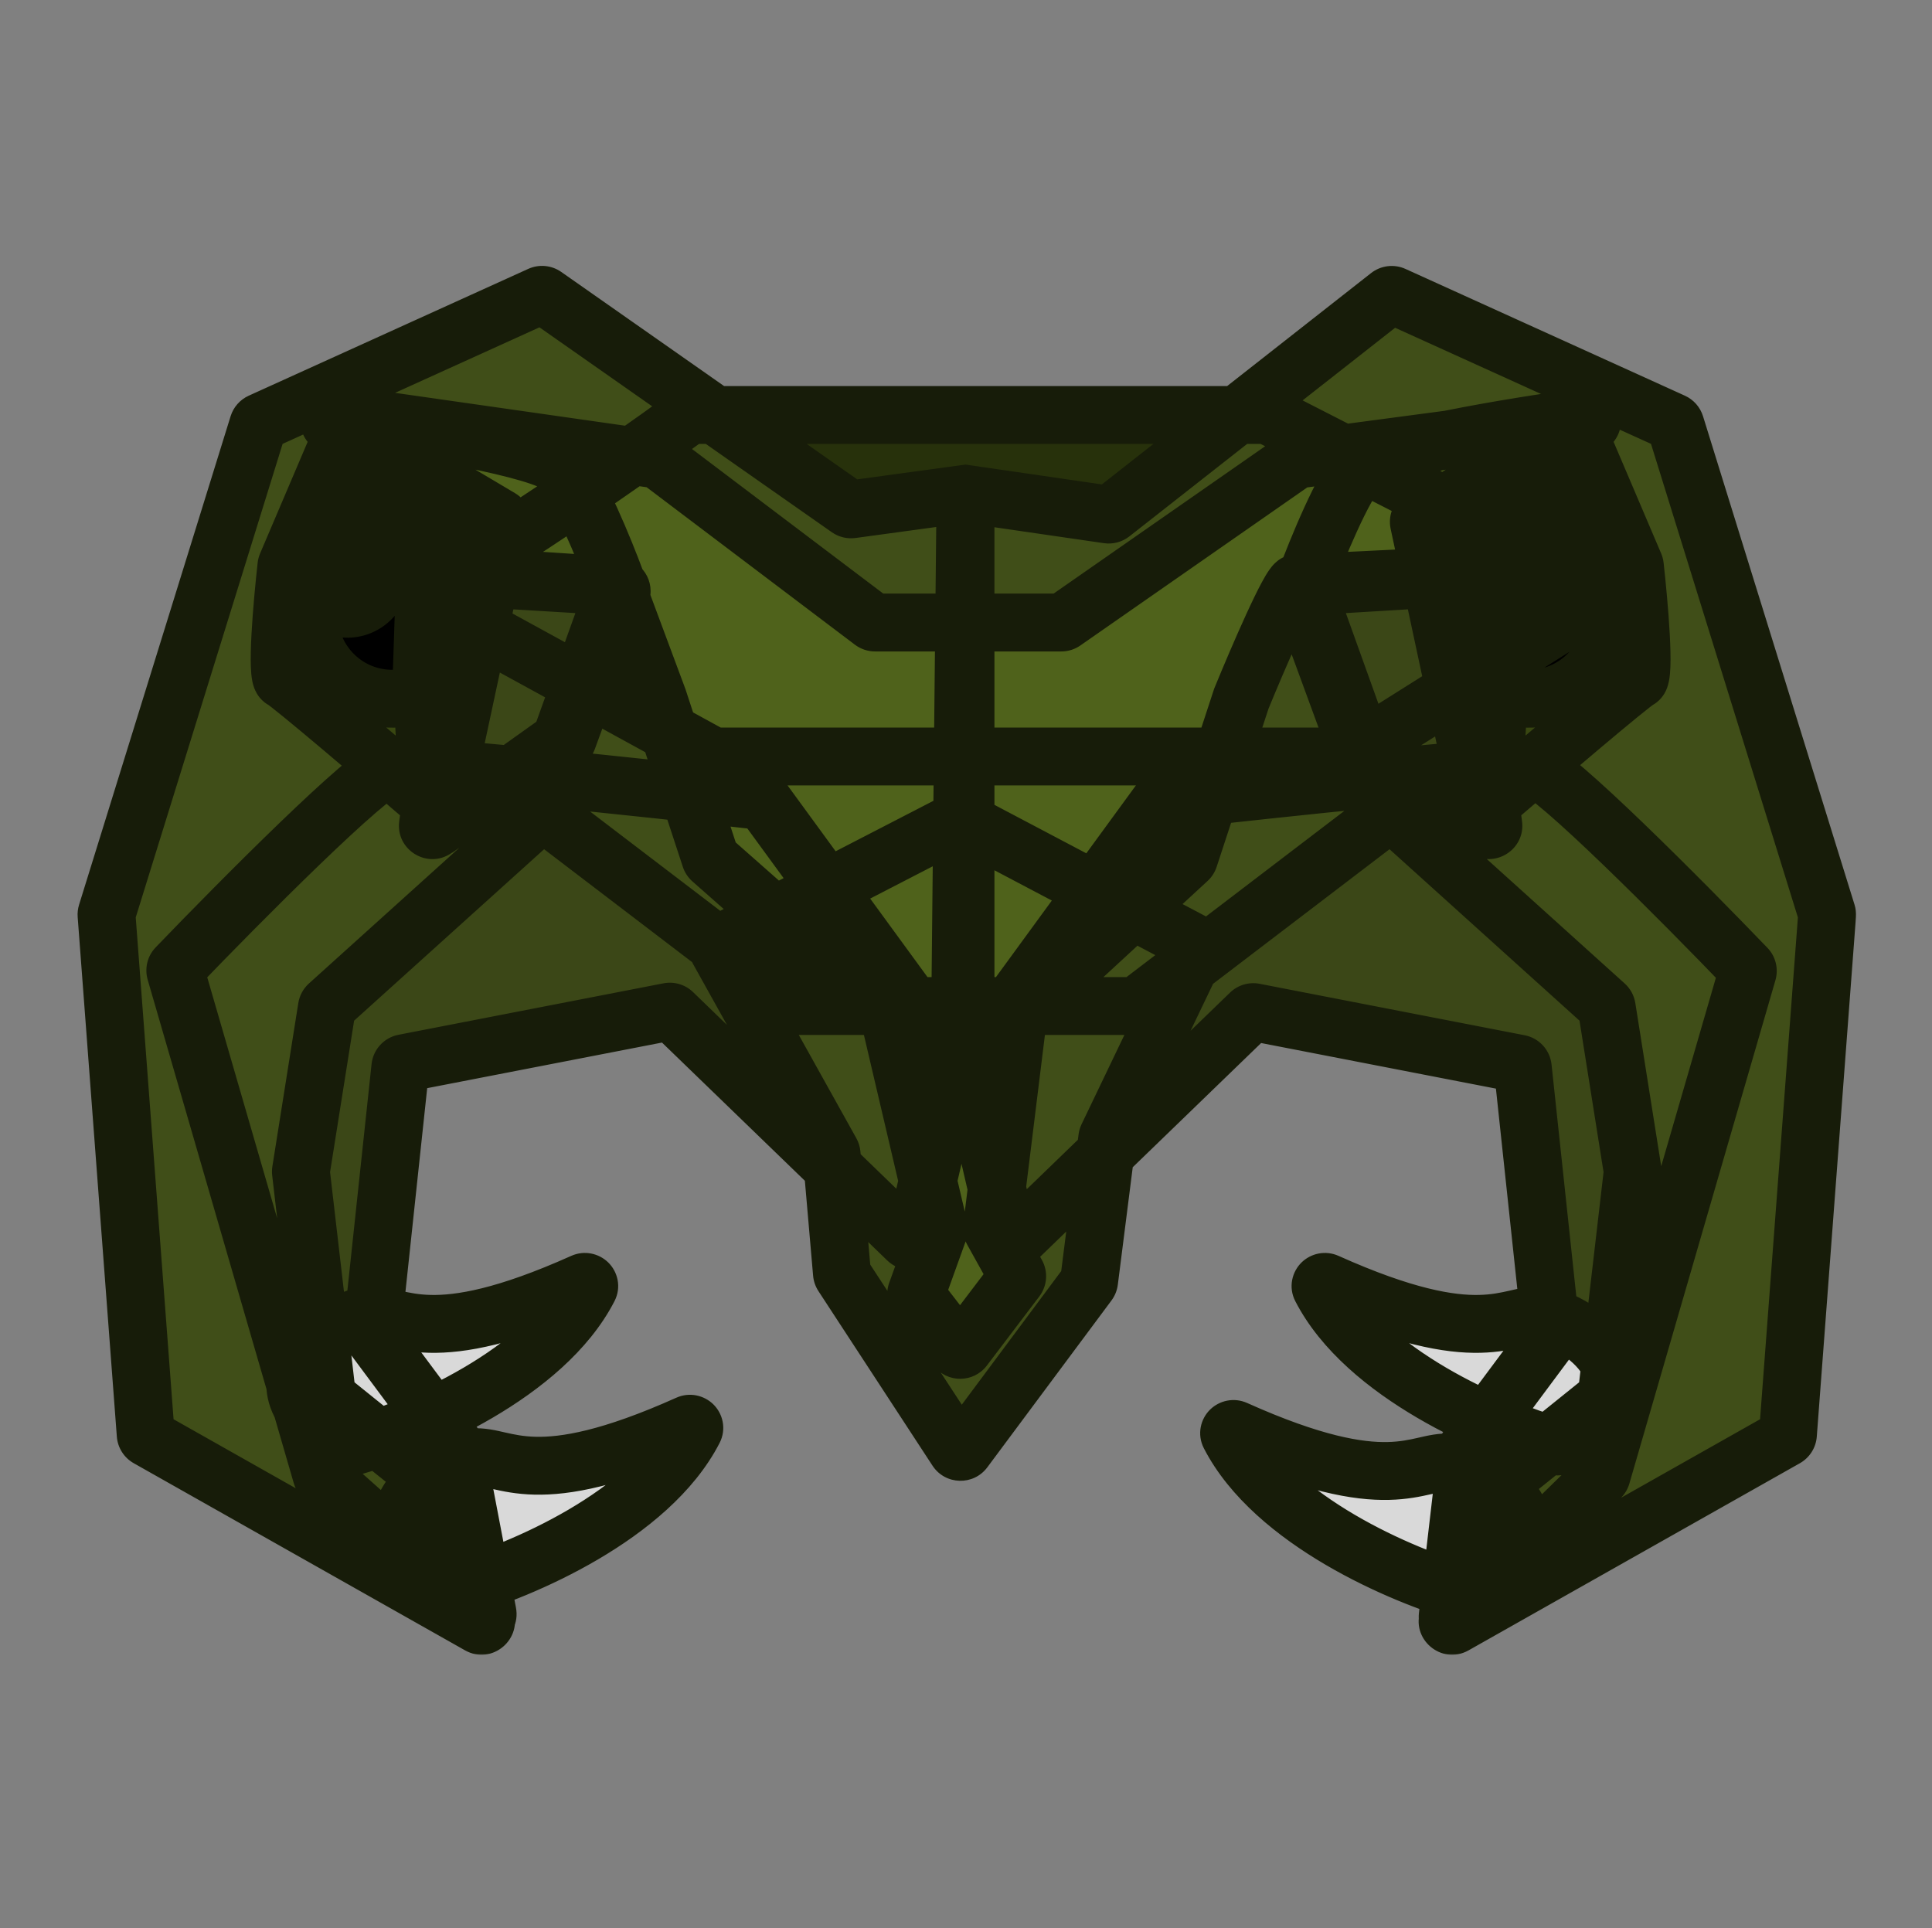 <svg width="501" height="500" viewBox="0 0 501 500" fill="none" xmlns="http://www.w3.org/2000/svg">
<rect x="0" y="0" width="501" height="500" fill="#808080" stroke="none"/>
<mask id="path-1-outside-1_571_22214" maskUnits="userSpaceOnUse" x="19.608" y="68.287" width="462" height="361" fill="black">
<rect fill="white" x="19.608" y="68.287" width="462" height="361"/>
<path d="M173.476 262.379C173.85 262.306 174.236 262.42 174.509 262.685L235.264 321.459C235.916 322.089 237.006 321.767 237.211 320.884L247.525 276.407C247.601 276.077 247.53 275.73 247.33 275.456L198.217 208.178C198.025 207.914 197.744 207.745 197.42 207.708C167.271 204.287 106.601 197.824 101.181 198.908C95.781 199.988 62.295 233.702 45.777 250.888C45.488 251.188 45.392 251.61 45.508 252.01L83.376 382.518C83.437 382.728 83.556 382.918 83.72 383.064L124.501 419.384C125.333 420.125 126.632 419.389 126.422 418.294L118.262 375.609C118.229 375.436 118.157 375.273 118.052 375.132L96.685 346.42C96.51 346.185 96.43 345.892 96.461 345.6L103.814 276.744C103.869 276.235 104.249 275.821 104.752 275.723L173.476 262.379Z"/>
<path d="M325.221 262.5C324.847 262.427 324.461 262.541 324.187 262.806L263.433 321.58C262.781 322.21 261.69 321.888 261.485 321.005L251.172 276.528C251.095 276.198 251.166 275.851 251.366 275.577L300.479 208.299C300.671 208.035 300.953 207.866 301.277 207.829C331.426 204.408 392.095 197.946 397.515 199.03C402.915 200.109 436.401 233.823 452.919 251.009C453.208 251.309 453.305 251.731 453.188 252.131L415.313 382.667C415.257 382.86 415.152 383.035 415.009 383.175L377.391 420.042C376.605 420.812 375.289 420.167 375.416 419.075L380.449 375.778C380.472 375.575 380.549 375.381 380.671 375.217L402.011 346.541C402.187 346.306 402.267 346.013 402.235 345.721L394.882 276.865C394.828 276.356 394.447 275.942 393.944 275.844L325.221 262.5Z"/>
<path d="M320.35 370.695C319.377 370.259 318.371 371.214 318.859 372.161C330.322 394.447 363.637 408.666 379.835 413.235C380.112 413.313 380.412 413.274 380.668 413.145C411.064 397.812 384.876 379.99 376.116 379.29C367.511 378.602 360.401 388.663 320.35 370.695Z"/>
<path d="M179.221 107.624C178.974 107.624 178.742 107.696 178.542 107.841C160.131 121.238 124.582 146.048 110.969 151.972C109.862 152.454 109.569 154.876 110.628 155.456L184.71 196.04C184.882 196.134 185.075 196.184 185.271 196.184H349.493C349.713 196.184 349.928 196.121 350.114 196.004L416.218 154.359C416.984 153.876 416.933 152.745 416.128 152.333L328.962 107.752C328.797 107.668 328.615 107.624 328.43 107.624H179.221Z"/>
<path d="M361.448 211.138C361.031 210.762 360.405 210.736 359.959 211.077L294.963 260.661C294.76 260.816 294.511 260.9 294.256 260.9H250.186C249.537 260.9 249.013 260.371 249.02 259.722L250.37 128.061L287.343 133.439C287.659 133.485 287.98 133.399 288.231 133.202L360.172 76.725C360.514 76.456 360.978 76.4 361.374 76.58L433.825 109.451C434.128 109.589 434.358 109.85 434.457 110.168L473.747 236.845C473.791 236.985 473.807 237.132 473.796 237.279L463.641 372C463.612 372.389 463.391 372.737 463.052 372.928L377.145 421.456C376.197 421.991 375.097 421.05 375.479 420.03L388.547 385.183C388.621 384.987 388.745 384.815 388.908 384.684L416.218 362.703C416.456 362.511 416.61 362.233 416.645 361.929L423.384 303.977C423.396 303.871 423.394 303.764 423.377 303.659L416.654 261.307C416.613 261.044 416.482 260.803 416.284 260.624L361.448 211.138Z"/>
<path d="M139.973 211.138C140.39 210.762 141.016 210.736 141.462 211.077L206.458 260.661C206.661 260.816 206.91 260.9 207.166 260.9H249.204C249.848 260.9 250.37 260.378 250.37 259.734V128.061L220.849 132.086C220.558 132.126 220.262 132.054 220.022 131.886L141.237 76.669C140.9 76.433 140.462 76.392 140.086 76.562L67.597 109.451C67.293 109.589 67.063 109.85 66.965 110.168L27.674 236.845C27.631 236.985 27.614 237.132 27.625 237.279L37.78 372C37.809 372.389 38.03 372.737 38.369 372.928L124.276 421.456C125.224 421.991 126.324 421.05 125.942 420.03L112.874 385.183C112.801 384.987 112.676 384.815 112.513 384.684L85.204 362.703C84.965 362.511 84.812 362.233 84.776 361.929L78.038 303.977C78.025 303.871 78.028 303.764 78.044 303.659L84.767 261.307C84.809 261.044 84.94 260.803 85.138 260.624L139.973 211.138Z"/>
<path d="M74.27 146.777C74.283 146.664 74.311 146.559 74.356 146.454L89.128 111.789C89.405 111.14 90.19 110.883 90.797 111.243L129.712 134.336C130.143 134.592 130.362 135.094 130.258 135.584L114.622 208.619C114.437 209.485 113.397 209.841 112.725 209.264C99.417 197.822 75.04 177.044 73.305 176.282C71.514 175.496 73.191 156.393 74.27 146.777Z"/>
<path d="M123.252 160.357C122.857 172.261 112.887 181.591 100.983 181.197C89.079 180.802 79.749 170.832 80.143 158.928C80.538 147.024 90.508 137.693 102.412 138.088C114.316 138.483 123.647 148.453 123.252 160.357Z"/>
<path d="M98.747 149.443C98.588 154.258 94.555 158.032 89.74 157.872C84.925 157.713 81.151 153.68 81.311 148.865C81.47 144.05 85.503 140.276 90.318 140.436C95.133 140.595 98.907 144.628 98.747 149.443Z"/>
<path d="M118.787 150.435C118.838 150.106 118.747 149.771 118.535 149.514L96.024 122.198L85.656 109.925C84.968 109.111 85.63 107.878 86.686 108.022C106.168 110.686 141.057 116.438 145.414 121.095C149.931 125.921 156.795 142.715 159.807 150.89C159.902 151.146 159.9 151.421 159.808 151.678L145.474 191.58C145.393 191.804 145.247 191.998 145.053 192.136L113.573 214.571C112.786 215.132 111.698 214.548 111.73 213.582L112.484 190.834L118.787 150.435Z"/>
<path d="M119.245 150.762C119.324 150.154 119.86 149.712 120.472 149.749L160.11 152.133C160.89 152.18 161.404 152.965 161.135 153.699L147.212 191.659C147.128 191.89 146.972 192.089 146.768 192.226L112.772 215.074C111.939 215.634 110.834 214.95 110.965 213.954L119.245 150.762Z"/>
<path d="M93.533 129.963C93.501 129.91 93.473 129.854 93.449 129.796L87.461 115.105C86.958 113.87 88.586 112.894 89.438 113.919L119.438 150.01C119.647 150.261 119.741 150.589 119.697 150.913L112.966 200.472C112.775 201.875 110.72 201.791 110.645 200.377L109.332 175.649L109.941 157.282C109.949 157.055 109.89 156.83 109.772 156.636L93.533 129.963Z"/>
<path d="M423.943 146.777C423.93 146.664 423.902 146.559 423.857 146.454L409.085 111.789C408.808 111.14 408.023 110.883 407.416 111.243L368.501 134.336C368.07 134.592 367.851 135.094 367.955 135.584L383.591 208.619C383.776 209.485 384.816 209.841 385.488 209.264C398.796 197.822 423.173 177.044 424.908 176.282C426.699 175.496 425.022 156.393 423.943 146.777Z"/>
<path d="M374.961 160.357C375.356 172.261 385.326 181.591 397.23 181.197C409.134 180.802 418.465 170.832 418.07 158.928C417.675 147.024 407.705 137.693 395.801 138.088C383.897 138.483 374.567 148.453 374.961 160.357Z"/>
<path d="M399.466 149.443C399.626 154.258 403.658 158.032 408.473 157.872C413.288 157.713 417.062 153.68 416.902 148.865C416.743 144.05 412.71 140.276 407.895 140.436C403.08 140.595 399.306 144.628 399.466 149.443Z"/>
<path d="M379.426 150.435C379.375 150.106 379.466 149.771 379.678 149.514L402.189 122.198L412.557 109.925C413.245 109.111 412.583 107.878 411.527 108.022C392.045 110.686 357.156 116.438 352.799 121.095C348.282 125.921 341.418 142.715 338.406 150.89C338.311 151.146 338.313 151.421 338.405 151.678L352.739 191.58C352.82 191.804 352.966 191.998 353.16 192.136L384.64 214.571C385.427 215.132 386.515 214.548 386.483 213.582L385.729 190.834L379.426 150.435Z"/>
<path d="M378.968 150.762C378.888 150.154 378.353 149.712 377.741 149.749L338.103 152.133C337.323 152.18 336.809 152.965 337.078 153.699L351 191.659C351.085 191.89 351.241 192.089 351.445 192.226L385.441 215.074C386.274 215.634 387.379 214.95 387.248 213.954L378.968 150.762Z"/>
<path d="M404.68 129.963C404.712 129.91 404.74 129.854 404.764 129.796L410.752 115.105C411.255 113.87 409.627 112.894 408.775 113.919L378.775 150.01C378.566 150.261 378.472 150.589 378.516 150.913L385.247 200.472C385.438 201.875 387.493 201.791 387.568 200.377L388.881 175.649L388.272 157.282C388.265 157.055 388.323 156.83 388.442 156.636L404.68 129.963Z"/>
<path d="M249.546 212.817C249.209 212.639 248.806 212.637 248.467 212.812L186.723 244.68C186.138 244.982 185.919 245.708 186.239 246.284L215.506 298.831C215.586 298.975 215.635 299.134 215.649 299.298L218.327 330.187C218.344 330.378 218.407 330.563 218.513 330.724L248.093 375.991C248.537 376.67 249.521 376.7 250.006 376.049L282.205 332.775C282.325 332.614 282.401 332.425 282.426 332.226L287.133 295.149C287.148 295.025 287.184 294.904 287.238 294.791L310.514 246.244C310.785 245.679 310.561 245.001 310.006 244.708L249.546 212.817Z"/>
<path d="M230.699 263.987C230.644 263.752 230.517 263.539 230.335 263.379L184.529 222.961C184.373 222.824 184.257 222.647 184.192 222.45L170.666 181.197L160.03 152.611C159.87 152.18 159.472 151.884 159.014 151.854L119.403 149.213C119.078 149.191 118.777 149.035 118.572 148.781L86.691 109.249C86.026 108.424 86.716 107.212 87.764 107.362L170.368 119.162C170.564 119.19 170.749 119.267 170.907 119.386L226.215 161.205C226.417 161.358 226.664 161.441 226.918 161.441H275.209C275.448 161.441 275.68 161.368 275.876 161.232L335.972 119.367C336.125 119.26 336.301 119.192 336.486 119.167L410.184 109.385C411.242 109.244 411.917 110.481 411.227 111.295L379.449 148.793C379.241 149.039 378.949 149.187 378.627 149.204C364.839 149.892 337.82 151.222 336.205 151.222C334.57 151.222 325.986 171.205 321.899 181.197L308.369 222.463C308.307 222.652 308.198 222.822 308.052 222.957L264.309 263.335C264.106 263.522 263.976 263.776 263.942 264.049L257.229 318.427C257.199 318.673 257.247 318.921 257.367 319.137L263.625 330.402C263.85 330.806 263.814 331.305 263.535 331.673L249.928 349.609C249.464 350.22 248.546 350.225 248.076 349.617L237.818 336.342C237.574 336.026 237.508 335.608 237.643 335.233L243.441 319.13C243.517 318.918 243.53 318.688 243.479 318.468L230.699 263.987Z"/>
<path d="M178.43 369.332C179.402 368.896 180.408 369.851 179.921 370.799C168.457 393.085 135.142 407.303 118.944 411.873C118.668 411.951 118.368 411.912 118.112 411.783C87.715 396.45 113.903 378.628 122.663 377.927C131.269 377.239 138.379 387.301 178.43 369.332Z"/>
<path d="M151.181 332.546C152.153 332.11 153.159 333.065 152.672 334.013C141.208 356.298 107.893 370.517 91.695 375.087C91.419 375.165 91.119 375.125 90.863 374.996C60.466 359.663 86.654 341.842 95.414 341.141C104.019 340.453 111.13 350.515 151.181 332.546Z"/>
<path d="M344.057 332.546C343.084 332.11 342.078 333.065 342.566 334.013C354.029 356.298 387.344 370.517 403.542 375.087C403.819 375.165 404.119 375.125 404.375 374.996C434.771 359.663 408.583 341.842 399.823 341.141C391.218 340.453 384.108 350.515 344.057 332.546Z"/>
</mask>
<path d="M173.476 262.379C173.85 262.306 174.236 262.42 174.509 262.685L235.264 321.459C235.916 322.089 237.006 321.767 237.211 320.884L247.525 276.407C247.601 276.077 247.53 275.73 247.33 275.456L198.217 208.178C198.025 207.914 197.744 207.745 197.42 207.708C167.271 204.287 106.601 197.824 101.181 198.908C95.781 199.988 62.295 233.702 45.777 250.888C45.488 251.188 45.392 251.61 45.508 252.01L83.376 382.518C83.437 382.728 83.556 382.918 83.72 383.064L124.501 419.384C125.333 420.125 126.632 419.389 126.422 418.294L118.262 375.609C118.229 375.436 118.157 375.273 118.052 375.132L96.685 346.42C96.51 346.185 96.43 345.892 96.461 345.6L103.814 276.744C103.869 276.235 104.249 275.821 104.752 275.723L173.476 262.379Z" fill="#3B4717"/>
<path d="M325.221 262.5C324.847 262.427 324.461 262.541 324.187 262.806L263.433 321.58C262.781 322.21 261.69 321.888 261.485 321.005L251.172 276.528C251.095 276.198 251.166 275.851 251.366 275.577L300.479 208.299C300.671 208.035 300.953 207.866 301.277 207.829C331.426 204.408 392.095 197.946 397.515 199.03C402.915 200.109 436.401 233.823 452.919 251.009C453.208 251.309 453.305 251.731 453.188 252.131L415.313 382.667C415.257 382.86 415.152 383.035 415.009 383.175L377.391 420.042C376.605 420.812 375.289 420.167 375.416 419.075L380.449 375.778C380.472 375.575 380.549 375.381 380.671 375.217L402.011 346.541C402.187 346.306 402.267 346.013 402.235 345.721L394.882 276.865C394.828 276.356 394.447 275.942 393.944 275.844L325.221 262.5Z" fill="#3B4717"/>
<path d="M320.35 370.695C319.377 370.259 318.371 371.214 318.859 372.161C330.322 394.447 363.637 408.666 379.835 413.235C380.112 413.313 380.412 413.274 380.668 413.145C411.064 397.812 384.876 379.99 376.116 379.29C367.511 378.602 360.401 388.663 320.35 370.695Z" fill="#D9D9D9"/>
<path d="M179.221 107.624C178.974 107.624 178.742 107.696 178.542 107.841C160.131 121.238 124.582 146.048 110.969 151.972C109.862 152.454 109.569 154.876 110.628 155.456L184.71 196.04C184.882 196.134 185.075 196.184 185.271 196.184H349.493C349.713 196.184 349.928 196.121 350.114 196.004L416.218 154.359C416.984 153.876 416.933 152.745 416.128 152.333L328.962 107.752C328.797 107.668 328.615 107.624 328.43 107.624H179.221Z" fill="#27310B"/>
<path d="M361.448 211.138C361.031 210.762 360.405 210.736 359.959 211.077L294.963 260.661C294.76 260.816 294.511 260.9 294.256 260.9H250.186C249.537 260.9 249.013 260.371 249.02 259.722L250.37 128.061L287.343 133.439C287.659 133.485 287.98 133.399 288.231 133.202L360.172 76.725C360.514 76.456 360.978 76.4 361.374 76.58L433.825 109.451C434.128 109.589 434.358 109.85 434.457 110.168L473.747 236.845C473.791 236.985 473.807 237.132 473.796 237.279L463.641 372C463.612 372.389 463.391 372.737 463.052 372.928L377.145 421.456C376.197 421.991 375.097 421.05 375.479 420.03L388.547 385.183C388.621 384.987 388.745 384.815 388.908 384.684L416.218 362.703C416.456 362.511 416.61 362.233 416.645 361.929L423.384 303.977C423.396 303.871 423.394 303.764 423.377 303.659L416.654 261.307C416.613 261.044 416.482 260.803 416.284 260.624L361.448 211.138Z" fill="#404E18"/>
<path d="M139.973 211.138C140.39 210.762 141.016 210.736 141.462 211.077L206.458 260.661C206.661 260.816 206.91 260.9 207.166 260.9H249.204C249.848 260.9 250.37 260.378 250.37 259.734V128.061L220.849 132.086C220.558 132.126 220.262 132.054 220.022 131.886L141.237 76.669C140.9 76.433 140.462 76.392 140.086 76.562L67.597 109.451C67.293 109.589 67.063 109.85 66.965 110.168L27.674 236.845C27.631 236.985 27.614 237.132 27.625 237.279L37.78 372C37.809 372.389 38.03 372.737 38.369 372.928L124.276 421.456C125.224 421.991 126.324 421.05 125.942 420.03L112.874 385.183C112.801 384.987 112.676 384.815 112.513 384.684L85.204 362.703C84.965 362.511 84.812 362.233 84.776 361.929L78.038 303.977C78.025 303.871 78.028 303.764 78.044 303.659L84.767 261.307C84.809 261.044 84.94 260.803 85.138 260.624L139.973 211.138Z" fill="#404E18"/>
<path d="M74.27 146.777C74.283 146.664 74.311 146.559 74.356 146.454L89.128 111.789C89.405 111.14 90.19 110.883 90.797 111.243L129.712 134.336C130.143 134.592 130.362 135.094 130.258 135.584L114.622 208.619C114.437 209.485 113.397 209.841 112.725 209.264C99.417 197.822 75.04 177.044 73.305 176.282C71.514 175.496 73.191 156.393 74.27 146.777Z" fill="#394711"/>
<path d="M123.252 160.357C122.857 172.261 112.887 181.591 100.983 181.197C89.079 180.802 79.749 170.832 80.143 158.928C80.538 147.024 90.508 137.693 102.412 138.088C114.316 138.483 123.647 148.453 123.252 160.357Z" fill="black"/>
<path d="M98.747 149.443C98.588 154.258 94.555 158.032 89.74 157.872C84.925 157.713 81.151 153.68 81.311 148.865C81.47 144.05 85.503 140.276 90.318 140.436C95.133 140.595 98.907 144.628 98.747 149.443Z" fill="#FDFDFD"/>
<path d="M118.787 150.435C118.838 150.106 118.747 149.771 118.535 149.514L96.024 122.198L85.656 109.925C84.968 109.111 85.63 107.878 86.686 108.022C106.168 110.686 141.057 116.438 145.414 121.095C149.931 125.921 156.795 142.715 159.807 150.89C159.902 151.146 159.9 151.421 159.808 151.678L145.474 191.58C145.393 191.804 145.247 191.998 145.053 192.136L113.573 214.571C112.786 215.132 111.698 214.548 111.73 213.582L112.484 190.834L118.787 150.435Z" fill="#4F621B"/>
<path d="M119.245 150.762C119.324 150.154 119.86 149.712 120.472 149.749L160.11 152.133C160.89 152.18 161.404 152.965 161.135 153.699L147.212 191.659C147.128 191.89 146.972 192.089 146.768 192.226L112.772 215.074C111.939 215.634 110.834 214.95 110.965 213.954L119.245 150.762Z" fill="#3B4717"/>
<path d="M93.533 129.963C93.501 129.91 93.473 129.854 93.449 129.796L87.461 115.105C86.958 113.87 88.586 112.894 89.438 113.919L119.438 150.01C119.647 150.261 119.741 150.589 119.697 150.913L112.966 200.472C112.775 201.875 110.72 201.791 110.645 200.377L109.332 175.649L109.941 157.282C109.949 157.055 109.89 156.83 109.772 156.636L93.533 129.963Z" fill="#3B4717"/>
<path d="M423.943 146.777C423.93 146.664 423.902 146.559 423.857 146.454L409.085 111.789C408.808 111.14 408.023 110.883 407.416 111.243L368.501 134.336C368.07 134.592 367.851 135.094 367.955 135.584L383.591 208.619C383.776 209.485 384.816 209.841 385.488 209.264C398.796 197.822 423.173 177.044 424.908 176.282C426.699 175.496 425.022 156.393 423.943 146.777Z" fill="#394711"/>
<path d="M374.961 160.357C375.356 172.261 385.326 181.591 397.23 181.197C409.134 180.802 418.465 170.832 418.07 158.928C417.675 147.024 407.705 137.693 395.801 138.088C383.897 138.483 374.567 148.453 374.961 160.357Z" fill="black"/>
<path d="M399.466 149.443C399.626 154.258 403.658 158.032 408.473 157.872C413.288 157.713 417.062 153.68 416.902 148.865C416.743 144.05 412.71 140.276 407.895 140.436C403.08 140.595 399.306 144.628 399.466 149.443Z" fill="#FDFDFD"/>
<path d="M379.426 150.435C379.375 150.106 379.466 149.771 379.678 149.514L402.189 122.198L412.557 109.925C413.245 109.111 412.583 107.878 411.527 108.022C392.045 110.686 357.156 116.438 352.799 121.095C348.282 125.921 341.418 142.715 338.406 150.89C338.311 151.146 338.313 151.421 338.405 151.678L352.739 191.58C352.82 191.804 352.966 191.998 353.16 192.136L384.64 214.571C385.427 215.132 386.515 214.548 386.483 213.582L385.729 190.834L379.426 150.435Z" fill="#4F621B"/>
<path d="M378.968 150.762C378.888 150.154 378.353 149.712 377.741 149.749L338.103 152.133C337.323 152.18 336.809 152.965 337.078 153.699L351 191.659C351.085 191.89 351.241 192.089 351.445 192.226L385.441 215.074C386.274 215.634 387.379 214.95 387.248 213.954L378.968 150.762Z" fill="#3B4717"/>
<path d="M404.68 129.963C404.712 129.91 404.74 129.854 404.764 129.796L410.752 115.105C411.255 113.87 409.627 112.894 408.775 113.919L378.775 150.01C378.566 150.261 378.472 150.589 378.516 150.913L385.247 200.472C385.438 201.875 387.493 201.791 387.568 200.377L388.881 175.649L388.272 157.282C388.265 157.055 388.323 156.83 388.442 156.636L404.68 129.963Z" fill="#3B4717"/>
<path d="M249.546 212.817C249.209 212.639 248.806 212.637 248.467 212.812L186.723 244.68C186.138 244.982 185.919 245.708 186.239 246.284L215.506 298.831C215.586 298.975 215.635 299.134 215.649 299.298L218.327 330.187C218.344 330.378 218.407 330.563 218.513 330.724L248.093 375.991C248.537 376.67 249.521 376.7 250.006 376.049L282.205 332.775C282.325 332.614 282.401 332.425 282.426 332.226L287.133 295.149C287.148 295.025 287.184 294.904 287.238 294.791L310.514 246.244C310.785 245.679 310.561 245.001 310.006 244.708L249.546 212.817Z" fill="#404E18"/>
<path d="M230.699 263.987C230.644 263.752 230.517 263.539 230.335 263.379L184.529 222.961C184.373 222.824 184.257 222.647 184.192 222.45L170.666 181.197L160.03 152.611C159.87 152.18 159.472 151.884 159.014 151.854L119.403 149.213C119.078 149.191 118.777 149.035 118.572 148.781L86.691 109.249C86.026 108.424 86.716 107.212 87.764 107.362L170.368 119.162C170.564 119.19 170.749 119.267 170.907 119.386L226.215 161.205C226.417 161.358 226.664 161.441 226.918 161.441H275.209C275.448 161.441 275.68 161.368 275.876 161.232L335.972 119.367C336.125 119.26 336.301 119.192 336.486 119.167L410.184 109.385C411.242 109.244 411.917 110.481 411.227 111.295L379.449 148.793C379.241 149.039 378.949 149.187 378.627 149.204C364.839 149.892 337.82 151.222 336.205 151.222C334.57 151.222 325.986 171.205 321.899 181.197L308.369 222.463C308.307 222.652 308.198 222.822 308.052 222.957L264.309 263.335C264.106 263.522 263.976 263.776 263.942 264.049L257.229 318.427C257.199 318.673 257.247 318.921 257.367 319.137L263.625 330.402C263.85 330.806 263.814 331.305 263.535 331.673L249.928 349.609C249.464 350.22 248.546 350.225 248.076 349.617L237.818 336.342C237.574 336.026 237.508 335.608 237.643 335.233L243.441 319.13C243.517 318.918 243.53 318.688 243.479 318.468L230.699 263.987Z" fill="#4F621B"/>
<path d="M178.43 369.332C179.402 368.896 180.408 369.851 179.921 370.799C168.457 393.085 135.142 407.303 118.944 411.873C118.668 411.951 118.368 411.912 118.112 411.783C87.715 396.45 113.903 378.628 122.663 377.927C131.269 377.239 138.379 387.301 178.43 369.332Z" fill="#D9D9D9"/>
<path d="M151.181 332.546C152.153 332.11 153.159 333.065 152.672 334.013C141.208 356.298 107.893 370.517 91.695 375.087C91.419 375.165 91.119 375.125 90.863 374.996C60.466 359.663 86.654 341.842 95.414 341.141C104.019 340.453 111.13 350.515 151.181 332.546Z" fill="#D9D9D9"/>
<path d="M344.057 332.546C343.084 332.11 342.078 333.065 342.566 334.013C354.029 356.298 387.344 370.517 403.542 375.087C403.819 375.165 404.119 375.125 404.375 374.996C434.771 359.663 408.583 341.842 399.823 341.141C391.218 340.453 384.108 350.515 344.057 332.546Z" fill="#D9D9D9"/>
<path d="M101.181 198.908L99.71 191.55L99.71 191.55L101.181 198.908ZM397.515 199.03L398.987 191.672L398.987 191.672L397.515 199.03ZM376.116 379.29L375.518 386.77L375.518 386.77L376.116 379.29ZM250.37 128.061L251.45 120.635L250.404 120.483L249.356 120.626L250.37 128.061ZM73.305 176.282L70.289 183.153L70.289 183.153L73.305 176.282ZM90.318 140.436L90.069 147.935L90.318 140.436ZM96.024 122.198L101.815 117.426L101.786 117.391L101.756 117.356L96.024 122.198ZM112.484 190.834L105.07 189.677L105 190.129L104.985 190.585L112.484 190.834ZM145.414 121.095L139.936 126.222L139.936 126.222L145.414 121.095ZM109.332 175.649L101.832 175.4L101.822 175.724L101.839 176.047L109.332 175.649ZM424.908 176.282L427.924 183.153L427.924 183.153L424.908 176.282ZM407.895 140.436L408.144 147.935L407.895 140.436ZM402.189 122.198L396.457 117.356L396.427 117.391L396.398 117.426L402.189 122.198ZM385.729 190.834L393.228 190.585L393.213 190.129L393.143 189.677L385.729 190.834ZM352.799 121.095L358.277 126.222L358.277 126.222L352.799 121.095ZM388.881 175.649L396.374 176.047L396.391 175.724L396.381 175.4L388.881 175.649ZM321.899 181.197L314.954 178.355L314.852 178.604L314.769 178.859L321.899 181.197ZM170.666 181.197L177.797 178.859L177.75 178.718L177.699 178.58L170.666 181.197ZM122.663 377.927L123.262 385.407L123.262 385.407L122.663 377.927ZM95.414 341.141L94.816 333.661L95.414 341.141ZM399.823 341.141L399.225 348.621L399.225 348.621L399.823 341.141ZM342.566 334.013L335.893 337.445L342.566 334.013ZM344.057 332.546L347.128 325.7L344.057 332.546ZM403.542 375.087L405.58 367.865L403.542 375.087ZM404.375 374.996L407.754 381.696L404.375 374.996ZM152.672 334.013L145.999 330.58L152.672 334.013ZM151.181 332.546L148.109 325.7L151.181 332.546ZM91.695 375.087L89.658 367.865L91.695 375.087ZM90.863 374.996L87.483 381.696L90.863 374.996ZM179.921 370.799L173.248 367.367L179.921 370.799ZM178.43 369.332L175.359 362.486L178.43 369.332ZM118.944 411.873L116.907 404.651L118.944 411.873ZM118.112 411.783L114.732 418.482L118.112 411.783ZM159.014 151.854L158.515 159.341L159.014 151.854ZM160.03 152.611L152.997 155.227L160.03 152.611ZM118.572 148.781L112.731 153.492L118.572 148.781ZM119.403 149.213L118.904 156.7L119.403 149.213ZM86.691 109.249L92.532 104.538L86.691 109.249ZM170.907 119.386L175.432 113.401L170.907 119.386ZM170.368 119.162L171.429 111.734L170.368 119.162ZM226.215 161.205L221.689 167.19L226.215 161.205ZM275.876 161.232L271.587 155.075L275.876 161.232ZM335.972 119.367L340.262 125.524L335.972 119.367ZM411.227 111.295L405.503 106.444L411.227 111.295ZM410.184 109.385L409.196 101.946L410.184 109.385ZM378.627 149.204L379.001 156.698L378.627 149.204ZM379.449 148.793L373.724 143.942L379.449 148.793ZM308.052 222.957L302.962 217.443L308.052 222.957ZM308.369 222.463L301.239 220.126L308.369 222.463ZM263.942 264.049L271.389 264.969L263.942 264.049ZM264.309 263.335L269.398 268.849L264.309 263.335ZM257.367 319.137L263.926 315.493L257.367 319.137ZM257.229 318.427L264.676 319.347L257.229 318.427ZM263.535 331.673L269.513 336.208L269.513 336.208L263.535 331.673ZM263.625 330.402L270.184 326.757L263.625 330.402ZM248.076 349.617L254.014 345.029L248.076 349.617ZM249.928 349.609L255.906 354.144L249.928 349.609ZM237.643 335.233L230.583 332.692L230.583 332.692L237.643 335.233ZM237.818 336.342L231.88 340.93L237.818 336.342ZM243.479 318.468L236.173 320.182L243.479 318.468ZM243.441 319.13L236.381 316.588L243.441 319.13ZM230.335 263.379L235.3 257.753L230.335 263.379ZM230.699 263.987L223.394 265.701L230.699 263.987ZM184.529 222.961L189.493 217.335L184.529 222.961ZM184.192 222.45L191.322 220.112L184.192 222.45ZM287.133 295.149L294.577 296.094L287.133 295.149ZM287.238 294.791L280.472 291.547L287.238 294.791ZM248.467 212.812L245.025 206.144L248.467 212.812ZM249.546 212.817L253.047 206.18L249.546 212.817ZM351.445 192.226L355.631 185.998L351.445 192.226ZM351 191.659L343.956 194.243L351 191.659ZM367.955 135.584L360.618 137.154L367.955 135.584ZM368.501 134.336L364.671 127.883L368.501 134.336ZM385.488 209.264L390.379 214.954L385.488 209.264ZM383.591 208.619L390.928 207.048L383.591 208.619ZM423.857 146.454L430.76 143.513L423.857 146.454ZM423.943 146.777L416.486 147.614L423.943 146.777ZM409.085 111.789L402.182 114.73L409.085 111.789ZM407.416 111.243L411.246 117.696L407.416 111.243ZM119.697 150.913L127.132 151.922L119.697 150.913ZM119.438 150.01L113.667 154.807L119.438 150.01ZM110.645 200.377L103.152 200.775L110.645 200.377ZM112.966 200.472L120.401 201.482L112.966 200.472ZM109.772 156.636L116.181 152.734L109.772 156.636ZM109.941 157.282L102.442 157.033L109.941 157.282ZM93.449 129.796L100.398 126.964L93.449 129.796ZM93.533 129.963L87.124 133.865L93.533 129.963ZM87.461 115.105L80.513 117.937L87.461 115.105ZM89.438 113.919L83.668 118.716L89.438 113.919ZM146.768 192.226L142.582 185.998L146.768 192.226ZM147.212 191.659L140.168 189.076L147.212 191.659ZM110.965 213.954L103.525 212.979L110.965 213.954ZM112.772 215.074L116.958 221.302L112.772 215.074ZM120.472 149.749L120.021 157.239L120.472 149.749ZM119.245 150.762L111.805 149.787L119.245 150.762ZM160.11 152.133L159.66 159.623L160.11 152.133ZM161.135 153.699L168.18 156.283L161.135 153.699ZM86.686 108.022L85.669 115.457L86.686 108.022ZM85.656 109.925L79.924 114.767L85.656 109.925ZM159.808 151.678L166.87 154.215L159.808 151.678ZM159.807 150.89L152.766 153.484L159.807 150.89ZM145.053 192.136L140.698 186.025L145.053 192.136ZM145.474 191.58L152.536 194.117L145.474 191.58ZM111.73 213.582L119.229 213.831L111.73 213.582ZM113.573 214.571L109.218 208.46L113.573 214.571ZM118.535 149.514L124.325 144.741L118.535 149.514ZM118.787 150.435L126.201 151.592L118.787 150.435ZM130.258 135.584L137.595 137.154L130.258 135.584ZM129.712 134.336L125.883 140.789L129.712 134.336ZM112.725 209.264L117.617 203.574L112.725 209.264ZM114.622 208.619L107.285 207.048L114.622 208.619ZM74.356 146.454L67.453 143.513L74.356 146.454ZM74.27 146.777L66.813 145.94L74.27 146.777ZM89.128 111.789L82.225 108.847L89.128 111.789ZM90.797 111.243L94.626 104.79L90.797 111.243ZM220.022 131.886L215.715 138.031L220.022 131.886ZM220.849 132.086L221.863 139.521L220.849 132.086ZM140.086 76.562L136.986 69.729L140.086 76.562ZM141.237 76.669L145.544 70.525L141.237 76.669ZM66.965 110.168L74.131 112.391L66.965 110.168ZM67.597 109.451L64.496 102.618L67.597 109.451ZM27.625 237.279L20.143 237.843L27.625 237.279ZM27.674 236.845L20.507 234.622L27.674 236.845ZM38.369 372.928L34.679 379.462L38.369 372.928ZM37.78 372L30.297 372.564L37.78 372ZM125.942 420.03L132.968 417.396L125.942 420.03ZM124.276 421.456L120.585 427.989L124.276 421.456ZM141.462 211.077L146.014 205.111L141.462 211.077ZM139.973 211.138L134.946 205.567L139.973 211.138ZM206.458 260.661L211.009 254.695L206.458 260.661ZM249.02 259.722L241.516 259.645L249.02 259.722ZM288.231 133.202L292.864 139.104L288.231 133.202ZM287.343 133.439L286.263 140.864L287.343 133.439ZM361.374 76.58L358.274 83.413L361.374 76.58ZM360.172 76.725L364.805 82.627L360.172 76.725ZM434.457 110.168L441.624 107.945L434.457 110.168ZM473.796 237.279L481.279 237.843L473.796 237.279ZM473.747 236.845L466.58 239.068L473.747 236.845ZM463.052 372.928L466.743 379.462L463.052 372.928ZM463.641 372L471.124 372.564L463.641 372ZM375.479 420.03L382.505 422.665L375.479 420.03ZM377.145 421.456L373.455 414.922L377.145 421.456ZM388.908 384.684L384.203 378.838L388.908 384.684ZM388.547 385.183L395.573 387.817L388.547 385.183ZM416.645 361.929L409.191 361.062L416.645 361.929ZM416.218 362.703L420.923 368.548L416.218 362.703ZM423.377 303.659L415.966 304.836L415.966 304.836L423.377 303.659ZM423.384 303.977L430.837 304.844L423.384 303.977ZM416.284 260.624L421.311 255.053L416.284 260.624ZM416.654 261.307L409.243 262.484L416.654 261.307ZM359.959 211.077L355.408 205.111L359.959 211.077ZM361.448 211.138L356.421 216.709L361.448 211.138ZM294.963 260.661L299.515 266.627L294.963 260.661ZM184.71 196.04L181.105 202.621L184.71 196.04ZM215.506 298.831L208.95 302.482L215.506 298.831ZM215.649 299.298L223.125 298.65L215.649 299.298ZM350.114 196.004L346.115 189.655L350.114 196.004ZM282.205 332.775L276.185 328.296L282.205 332.775ZM282.426 332.226L289.87 333.171L282.426 332.226ZM416.128 152.333L419.545 145.652L416.128 152.333ZM416.218 154.359L420.218 160.707L416.218 154.359ZM248.093 375.991L254.375 371.886L248.093 375.991ZM250.006 376.049L243.986 371.57L250.006 376.049ZM328.962 107.752L332.378 101.071L328.962 107.752ZM218.513 330.724L212.231 334.829L218.513 330.724ZM218.327 330.187L210.851 330.835L218.327 330.187ZM178.542 107.841L182.957 113.909L178.542 107.841ZM378.516 150.913L371.081 151.922L378.516 150.913ZM378.775 150.01L373.005 145.213L378.775 150.01ZM379.835 413.235L381.873 406.014L379.835 413.235ZM380.668 413.145L384.047 419.845L380.668 413.145ZM387.568 200.377L380.075 199.979L387.568 200.377ZM385.247 200.472L392.683 199.462L385.247 200.472ZM402.235 345.721L394.774 346.518L402.235 345.721ZM402.011 346.541L408.031 351.021L402.011 346.541ZM380.449 375.778L387.902 376.645L380.449 375.778ZM380.671 375.217L386.691 379.696L380.671 375.217ZM388.442 156.636L382.032 152.734L388.442 156.636ZM388.272 157.282L380.772 157.53L388.272 157.282ZM377.391 420.042L372.139 414.683L377.391 420.042ZM375.416 419.075L367.962 418.208L375.416 419.075ZM404.764 129.796L397.815 126.964L404.764 129.796ZM404.68 129.963L411.089 133.865L404.68 129.963ZM251.172 276.528L258.482 274.833L251.172 276.528ZM410.752 115.105L417.701 117.937L410.752 115.105ZM408.775 113.919L403.004 109.123L408.775 113.919ZM301.277 207.829L300.431 200.373L301.277 207.829ZM300.479 208.299L306.54 212.723L300.479 208.299ZM387.248 213.954L394.688 212.979L387.248 213.954ZM385.441 215.074L381.255 221.302L385.441 215.074ZM453.188 252.131L460.395 254.222L453.188 252.131ZM452.919 251.009L458.329 245.809L452.919 251.009ZM377.741 149.749L378.192 157.239L377.741 149.749ZM378.968 150.762L386.408 149.787L378.968 150.762ZM415.313 382.667L422.519 384.758L415.313 382.667ZM415.009 383.175L420.261 388.534L415.009 383.175ZM338.103 152.133L337.652 144.643L338.103 152.133ZM337.078 153.699L344.123 151.115L337.078 153.699ZM393.944 275.844L395.375 268.478L393.944 275.844ZM394.882 276.865L402.343 276.068L394.882 276.865ZM411.527 108.022L410.511 100.588L411.527 108.022ZM412.557 109.925L406.825 105.083L412.557 109.925ZM324.187 262.806L318.97 257.413L324.187 262.806ZM325.221 262.5L326.651 255.133L325.221 262.5ZM338.405 151.678L331.343 154.215L338.405 151.678ZM338.406 150.89L345.447 153.484L338.406 150.89ZM96.461 345.6L103.922 346.397L96.461 345.6ZM96.685 346.42L90.665 350.9L96.685 346.42ZM353.16 192.136L357.515 186.025L353.16 192.136ZM352.739 191.58L345.677 194.117L352.739 191.58ZM118.262 375.609L110.892 377.018L118.262 375.609ZM118.052 375.132L124.072 370.652L118.052 375.132ZM386.483 213.582L378.984 213.831L386.483 213.582ZM384.64 214.571L380.285 220.682L384.64 214.571ZM124.501 419.384L129.491 413.78L124.501 419.384ZM126.422 418.294L119.052 419.703L126.422 418.294ZM247.33 275.456L253.391 271.032L247.33 275.456ZM247.525 276.407L254.834 278.102L247.525 276.407ZM379.678 149.514L385.469 154.286L379.678 149.514ZM379.426 150.435L386.84 149.278L379.426 150.435ZM197.42 207.708L198.266 200.252L197.42 207.708ZM198.217 208.178L204.278 203.754L198.217 208.178ZM45.508 252.01L38.302 254.101L45.508 252.01ZM45.777 250.888L40.367 245.688L45.777 250.888ZM112.513 384.684L117.218 378.838L112.513 384.684ZM112.874 385.183L119.9 382.548L112.874 385.183ZM83.376 382.518L76.169 384.609L83.376 382.518ZM83.72 383.064L88.711 377.46L83.72 383.064ZM310.006 244.708L306.506 251.345L310.006 244.708ZM310.514 246.244L317.28 249.488L310.514 246.244ZM110.969 151.972L107.975 145.091L110.969 151.972ZM110.628 155.456L114.233 148.875L110.628 155.456ZM84.776 361.929L92.23 361.062L84.776 361.929ZM85.204 362.703L80.499 368.548L85.204 362.703ZM104.752 275.723L103.322 268.357L104.752 275.723ZM103.814 276.744L111.276 277.541L103.814 276.744ZM78.044 303.659L85.455 304.836L78.044 303.659ZM78.038 303.977L85.491 303.11L78.038 303.977ZM174.509 262.685L179.727 257.292L174.509 262.685ZM173.476 262.379L174.906 269.745L173.476 262.379ZM263.433 321.58L258.215 316.187L263.433 321.58ZM261.485 321.005L268.795 319.31L261.485 321.005ZM186.723 244.68L190.165 251.348L186.723 244.68ZM186.239 246.284L192.795 242.633L186.239 246.284ZM318.859 372.161L325.532 368.729L318.859 372.161ZM320.35 370.695L317.278 377.541L320.35 370.695ZM85.138 260.624L80.11 255.053L85.138 260.624ZM84.767 261.307L92.178 262.484L84.767 261.307ZM235.264 321.459L240.481 316.066L235.264 321.459ZM237.211 320.884L229.901 319.189L237.211 320.884ZM240.481 316.066L179.727 257.292L169.292 268.078L230.047 326.852L240.481 316.066ZM172.046 255.012L103.322 268.357L106.182 283.089L174.906 269.745L172.046 255.012ZM90.582 380.427L52.715 249.919L38.302 254.101L76.169 384.609L90.582 380.427ZM51.187 256.088C59.407 247.536 71.837 234.884 82.856 224.261C88.377 218.939 93.468 214.199 97.467 210.754C99.477 209.022 101.109 207.706 102.324 206.828C102.935 206.387 103.338 206.131 103.56 206.004C103.924 205.797 103.524 206.092 102.653 206.266L99.71 191.55C98.163 191.86 96.869 192.545 96.141 192.959C95.272 193.453 94.385 194.049 93.532 194.666C91.817 195.905 89.818 197.535 87.671 199.384C83.357 203.101 78.032 208.066 72.441 213.456C61.238 224.256 48.666 237.054 40.367 245.688L51.187 256.088ZM102.653 206.266C102.262 206.345 102.218 206.305 102.938 206.294C103.51 206.285 104.315 206.296 105.369 206.334C107.468 206.409 110.294 206.578 113.717 206.829C120.549 207.329 129.514 208.135 139.301 209.087C158.861 210.99 181.523 213.456 196.574 215.164L198.266 200.252C183.168 198.539 160.42 196.063 140.753 194.15C130.927 193.195 121.823 192.375 114.813 191.861C111.316 191.605 108.276 191.421 105.903 191.336C104.72 191.294 103.636 191.274 102.71 191.288C101.931 191.3 100.778 191.337 99.71 191.55L102.653 206.266ZM192.157 212.602L241.27 279.88L253.391 271.032L204.278 203.754L192.157 212.602ZM240.215 274.712L229.901 319.189L244.521 322.579L254.834 278.102L240.215 274.712ZM129.491 413.78L88.711 377.46L78.729 388.667L119.51 424.987L129.491 413.78ZM110.892 377.018L119.052 419.703L133.792 416.885L125.632 374.2L110.892 377.018ZM96.353 275.947L89 344.803L103.922 346.397L111.276 277.541L96.353 275.947ZM90.665 350.9L112.032 379.612L124.072 370.652L102.705 341.94L90.665 350.9ZM268.65 326.973L329.404 268.199L318.97 257.413L258.215 316.187L268.65 326.973ZM323.79 269.866L392.514 283.21L395.375 268.478L326.651 255.133L323.79 269.866ZM422.519 384.758L460.395 254.222L445.982 250.04L408.106 380.576L422.519 384.758ZM458.329 245.809C450.031 237.175 437.459 224.377 426.256 213.577C420.665 208.188 415.339 203.222 411.025 199.505C408.878 197.656 406.879 196.026 405.165 194.787C404.311 194.17 403.425 193.574 402.555 193.08C401.827 192.666 400.533 191.981 398.987 191.672L396.044 206.387C395.172 206.213 394.773 205.918 395.137 206.125C395.359 206.252 395.762 206.508 396.373 206.949C397.587 207.827 399.22 209.143 401.23 210.875C405.229 214.32 410.32 219.06 415.84 224.382C426.86 235.005 439.29 247.657 447.51 256.209L458.329 245.809ZM398.987 191.672C397.919 191.458 396.765 191.421 395.986 191.409C395.06 191.395 393.976 191.415 392.793 191.457C390.42 191.542 387.381 191.726 383.883 191.982C376.873 192.496 367.77 193.316 357.943 194.271C338.276 196.184 315.529 198.66 300.431 200.373L302.123 215.285C317.174 213.577 339.836 211.111 359.396 209.208C369.183 208.256 378.147 207.45 384.979 206.95C388.403 206.699 391.228 206.53 393.328 206.455C394.381 206.417 395.186 206.406 395.759 206.415C396.479 206.426 396.434 206.466 396.044 206.387L398.987 191.672ZM294.418 203.875L245.305 271.153L257.427 280.001L306.54 212.723L294.418 203.875ZM243.862 278.223L254.175 322.7L268.795 319.31L258.482 274.833L243.862 278.223ZM382.643 425.401L420.261 388.534L409.757 377.816L372.139 414.683L382.643 425.401ZM372.995 374.912L367.962 418.208L382.869 419.941L387.902 376.645L372.995 374.912ZM387.421 277.662L394.774 346.518L409.697 344.924L402.343 276.068L387.421 277.662ZM395.992 342.061L374.652 370.737L386.691 379.696L408.031 351.021L395.992 342.061ZM381.873 406.014C374.309 403.88 362.534 399.417 351.367 392.869C340.05 386.233 330.302 378.002 325.532 368.729L312.186 375.594C318.88 388.606 331.52 398.628 343.776 405.815C356.182 413.09 369.164 418.021 377.798 420.457L381.873 406.014ZM317.278 377.541C337.875 386.782 350.818 389.193 360.2 388.974C364.896 388.865 368.432 388.096 371.059 387.502C373.915 386.857 374.744 386.708 375.518 386.77L376.715 371.81C373.186 371.528 369.899 372.379 367.75 372.864C365.373 373.402 363.014 373.897 359.85 373.971C353.513 374.119 342.876 372.577 323.421 363.849L317.278 377.541ZM375.518 386.77C375.518 386.77 375.565 386.774 375.663 386.791C375.76 386.809 375.892 386.837 376.06 386.88C376.399 386.968 376.83 387.106 377.342 387.306C378.373 387.709 379.58 388.306 380.819 389.081C383.395 390.692 385.509 392.687 386.627 394.566C387.617 396.232 387.632 397.35 387.14 398.472C386.461 400.02 384.175 402.972 377.288 406.445L384.047 419.845C392.359 415.652 398.198 410.626 400.884 404.498C403.758 397.944 402.377 391.688 399.525 386.894C396.8 382.314 392.624 378.764 388.776 376.357C385.059 374.032 380.591 372.12 376.715 371.81L375.518 386.77ZM113.964 158.852C121.499 155.573 134.358 147.484 147.127 138.947C160.119 130.262 173.692 120.65 182.957 113.909L174.127 101.774C164.981 108.429 151.574 117.922 138.786 126.471C125.775 135.169 114.053 142.447 107.975 145.091L113.964 158.852ZM179.221 115.128H328.43V100.12H179.221V115.128ZM325.545 114.432L412.711 159.014L419.545 145.652L332.378 101.071L325.545 114.432ZM412.219 148.01L346.115 189.655L354.114 202.353L420.218 160.707L412.219 148.01ZM349.493 188.68H185.271V203.687H349.493V188.68ZM188.315 189.459L114.233 148.875L107.022 162.037L181.105 202.621L188.315 189.459ZM299.515 266.627L364.51 217.043L355.408 205.111L290.412 254.695L299.515 266.627ZM356.421 216.709L411.257 266.195L421.311 255.053L366.475 205.567L356.421 216.709ZM409.243 262.484L415.966 304.836L430.788 302.483L424.065 260.131L409.243 262.484ZM415.93 303.11L409.191 361.062L424.098 362.795L430.837 304.844L415.93 303.11ZM411.513 356.857L384.203 378.838L393.613 390.529L420.923 368.548L411.513 356.857ZM381.521 382.548L368.454 417.396L382.505 422.665L395.573 387.817L381.521 382.548ZM380.836 427.989L466.743 379.462L459.361 366.395L373.455 414.922L380.836 427.989ZM471.124 372.564L481.279 237.843L466.314 236.715L456.159 371.436L471.124 372.564ZM480.914 234.622L441.624 107.945L427.29 112.391L466.58 239.068L480.914 234.622ZM436.925 102.618L364.474 69.747L358.274 83.413L430.724 116.284L436.925 102.618ZM355.538 70.823L283.597 127.3L292.864 139.104L364.805 82.627L355.538 70.823ZM288.423 126.013L251.45 120.635L249.29 135.486L286.263 140.864L288.423 126.013ZM250.186 268.404H294.256V253.397H250.186V268.404ZM242.867 127.984L241.516 259.645L256.523 259.799L257.873 128.138L242.867 127.984ZM211.009 254.695L146.014 205.111L136.911 217.043L201.907 266.627L211.009 254.695ZM134.946 205.567L80.11 255.053L90.165 266.195L145.001 216.709L134.946 205.567ZM77.356 260.131L70.633 302.483L85.455 304.836L92.178 262.484L77.356 260.131ZM70.584 304.844L77.323 362.795L92.23 361.062L85.491 303.11L70.584 304.844ZM80.499 368.548L107.808 390.529L117.218 378.838L89.909 356.857L80.499 368.548ZM105.848 387.817L118.916 422.665L132.968 417.396L119.9 382.548L105.848 387.817ZM127.967 414.922L42.06 366.395L34.679 379.462L120.585 427.989L127.967 414.922ZM45.263 371.436L35.108 236.715L20.143 237.843L30.297 372.564L45.263 371.436ZM34.841 239.068L74.131 112.391L59.798 107.945L20.507 234.622L34.841 239.068ZM70.697 116.284L143.186 83.396L136.986 69.729L64.496 102.618L70.697 116.284ZM136.931 82.814L215.715 138.031L224.328 125.741L145.544 70.525L136.931 82.814ZM221.863 139.521L251.384 135.496L249.356 120.626L219.835 124.651L221.863 139.521ZM249.204 253.397H207.166V268.404H249.204V253.397ZM242.866 128.061V259.734H257.874V128.061H242.866ZM82.225 108.847L67.453 143.513L81.259 149.396L96.031 114.73L82.225 108.847ZM66.813 145.94C66.265 150.827 65.559 158.162 65.218 164.434C65.05 167.537 64.959 170.574 65.05 172.977C65.094 174.136 65.189 175.453 65.43 176.657C65.546 177.236 65.761 178.133 66.199 179.079C66.528 179.79 67.63 181.986 70.289 183.153L76.321 169.412C78.756 170.48 79.661 172.435 79.818 172.775C79.966 173.094 80.047 173.344 80.085 173.472C80.125 173.608 80.142 173.693 80.145 173.709C80.15 173.732 80.131 173.637 80.106 173.383C80.084 173.14 80.062 172.818 80.047 172.408C79.982 170.708 80.042 168.22 80.204 165.248C80.523 159.368 81.196 152.343 81.727 147.614L66.813 145.94ZM70.289 183.153C69.576 182.84 69.157 182.496 69.542 182.77C69.701 182.883 69.968 183.082 70.363 183.387C71.143 183.989 72.23 184.859 73.58 185.962C76.272 188.158 79.862 191.154 83.84 194.506C91.788 201.204 101.189 209.242 107.834 214.954L117.617 203.574C110.953 197.844 101.511 189.772 93.51 183.03C89.514 179.662 85.853 176.606 83.069 174.335C81.683 173.203 80.476 172.235 79.539 171.511C79.075 171.153 78.628 170.816 78.233 170.535C78.064 170.415 77.25 169.819 76.321 169.412L70.289 183.153ZM121.96 210.19L137.595 137.154L122.92 134.013L107.285 207.048L121.96 210.19ZM133.542 127.883L94.626 104.79L86.967 117.696L125.883 140.789L133.542 127.883ZM115.752 160.108C115.495 167.871 108.994 173.954 101.231 173.697L100.734 188.696C116.78 189.228 130.219 176.652 130.751 160.606L115.752 160.108ZM101.231 173.697C93.469 173.44 87.385 166.938 87.643 159.176L72.644 158.679C72.112 174.725 84.688 188.164 100.734 188.696L101.231 173.697ZM87.643 159.176C87.9 151.414 94.401 145.33 102.164 145.588L102.661 130.589C86.615 130.056 73.176 142.633 72.644 158.679L87.643 159.176ZM102.164 145.588C109.926 145.845 116.01 152.346 115.752 160.108L130.751 160.606C131.283 144.56 118.707 131.121 102.661 130.589L102.164 145.588ZM91.248 149.194C91.225 149.867 90.662 150.395 89.989 150.373L89.491 165.372C98.448 165.669 105.95 158.649 106.247 149.692L91.248 149.194ZM89.989 150.373C89.315 150.35 88.788 149.787 88.81 149.114L73.811 148.616C73.514 157.573 80.534 165.075 89.491 165.372L89.989 150.373ZM88.81 149.114C88.833 148.441 89.396 147.913 90.069 147.935L90.567 132.936C81.61 132.639 74.108 139.659 73.811 148.616L88.81 149.114ZM90.069 147.935C90.742 147.958 91.27 148.521 91.248 149.194L106.247 149.692C106.544 140.735 99.524 133.233 90.567 132.936L90.069 147.935ZM90.234 126.971L112.744 154.286L124.325 144.741L101.815 117.426L90.234 126.971ZM111.373 149.278L105.07 189.677L119.898 191.991L126.201 151.592L111.373 149.278ZM104.985 190.585L104.23 213.334L119.229 213.831L119.984 191.083L104.985 190.585ZM117.927 220.682L149.408 198.246L140.698 186.025L109.218 208.46L117.927 220.682ZM152.536 194.117L166.87 154.215L152.746 149.141L138.412 189.043L152.536 194.117ZM166.848 148.295C165.294 144.077 162.754 137.655 160.002 131.622C158.626 128.608 157.159 125.605 155.701 122.986C154.315 120.496 152.677 117.873 150.893 115.967L139.936 126.222C140.41 126.729 141.324 128.015 142.589 130.287C143.783 132.43 145.066 135.042 146.348 137.851C148.91 143.465 151.308 149.528 152.766 153.484L166.848 148.295ZM150.893 115.967C149.217 114.176 146.947 113.078 145.412 112.416C143.616 111.641 141.502 110.926 139.263 110.265C134.765 108.938 129.139 107.648 123.201 106.454C111.29 104.06 97.53 101.931 87.702 100.588L85.669 115.457C95.324 116.777 108.749 118.856 120.243 121.167C126.007 122.327 131.138 123.515 135.016 124.659C136.964 125.234 138.443 125.753 139.465 126.194C140.749 126.748 140.522 126.849 139.936 126.222L150.893 115.967ZM79.924 114.767L90.292 127.041L101.756 117.356L91.388 105.083L79.924 114.767ZM160.561 144.643L120.922 142.259L120.021 157.239L159.66 159.623L160.561 144.643ZM111.805 149.787L103.525 212.979L118.405 214.929L126.685 151.737L111.805 149.787ZM116.958 221.302L150.954 198.454L142.582 185.998L108.586 208.846L116.958 221.302ZM154.257 194.243L168.18 156.283L154.09 151.115L140.168 189.076L154.257 194.243ZM80.513 117.937L86.501 132.629L100.398 126.964L94.41 112.273L80.513 117.937ZM87.124 133.865L103.362 160.538L116.181 152.734L99.942 126.061L87.124 133.865ZM102.442 157.033L101.832 175.4L116.832 175.898L117.441 157.53L102.442 157.033ZM101.839 176.047L103.152 200.775L118.138 199.979L116.825 175.251L101.839 176.047ZM120.401 201.482L127.132 151.922L112.261 149.903L105.53 199.462L120.401 201.482ZM125.208 145.213L95.209 109.123L83.668 118.716L113.667 154.807L125.208 145.213ZM402.182 114.73L416.954 149.396L430.76 143.513L415.988 108.847L402.182 114.73ZM416.486 147.614C417.017 152.343 417.69 159.368 418.009 165.248C418.171 168.22 418.231 170.708 418.166 172.408C418.151 172.818 418.13 173.14 418.107 173.383C418.082 173.637 418.063 173.732 418.068 173.709C418.071 173.693 418.088 173.608 418.129 173.472C418.166 173.344 418.247 173.094 418.395 172.775C418.552 172.435 419.457 170.48 421.892 169.412L427.924 183.153C430.583 181.986 431.685 179.79 432.014 179.079C432.452 178.133 432.667 177.236 432.783 176.657C433.024 175.453 433.119 174.136 433.163 172.977C433.254 170.574 433.163 167.538 432.995 164.434C432.654 158.162 431.948 150.828 431.4 145.94L416.486 147.614ZM421.892 169.412C420.963 169.819 420.149 170.415 419.98 170.535C419.585 170.816 419.138 171.153 418.674 171.511C417.737 172.235 416.53 173.203 415.144 174.335C412.36 176.606 408.699 179.662 404.703 183.03C396.702 189.772 387.26 197.844 380.596 203.574L390.379 214.954C397.024 209.242 406.425 201.204 414.373 194.506C418.351 191.154 421.941 188.158 424.633 185.962C425.983 184.859 427.07 183.989 427.85 183.387C428.245 183.082 428.512 182.883 428.671 182.77C429.056 182.496 428.637 182.84 427.924 183.153L421.892 169.412ZM390.928 207.048L375.293 134.013L360.618 137.154L376.253 210.19L390.928 207.048ZM372.33 140.789L411.246 117.696L403.587 104.79L364.671 127.883L372.33 140.789ZM367.462 160.606C367.994 176.652 381.433 189.228 397.479 188.696L396.982 173.697C389.22 173.954 382.718 167.871 382.461 160.108L367.462 160.606ZM397.479 188.696C413.525 188.164 426.101 174.725 425.569 158.679L410.57 159.176C410.828 166.938 404.744 173.44 396.982 173.697L397.479 188.696ZM425.569 158.679C425.037 142.633 411.598 130.056 395.552 130.589L396.049 145.588C403.812 145.33 410.313 151.414 410.57 159.176L425.569 158.679ZM395.552 130.589C379.506 131.121 366.93 144.56 367.462 160.606L382.461 160.108C382.204 152.346 388.287 145.845 396.049 145.588L395.552 130.589ZM391.966 149.692C392.263 158.649 399.765 165.669 408.722 165.372L408.225 150.373C407.552 150.395 406.988 149.867 406.966 149.194L391.966 149.692ZM408.722 165.372C417.679 165.075 424.699 157.573 424.402 148.616L409.403 149.114C409.425 149.787 408.898 150.35 408.225 150.373L408.722 165.372ZM424.402 148.616C424.105 139.659 416.603 132.639 407.646 132.936L408.144 147.935C408.817 147.913 409.381 148.441 409.403 149.114L424.402 148.616ZM407.646 132.936C398.69 133.233 391.669 140.735 391.966 149.692L406.966 149.194C406.943 148.521 407.471 147.958 408.144 147.935L407.646 132.936ZM396.398 117.426L373.888 144.741L385.469 154.286L407.979 126.971L396.398 117.426ZM372.012 151.592L378.315 191.991L393.143 189.677L386.84 149.278L372.012 151.592ZM378.229 191.083L378.984 213.831L393.983 213.334L393.228 190.585L378.229 191.083ZM388.995 208.46L357.515 186.025L348.805 198.246L380.285 220.682L388.995 208.46ZM359.801 189.043L345.467 149.141L331.343 154.215L345.677 194.117L359.801 189.043ZM345.447 153.484C346.905 149.528 349.303 143.465 351.865 137.851C353.146 135.042 354.43 132.43 355.624 130.287C356.889 128.015 357.803 126.729 358.277 126.222L347.32 115.967C345.536 117.873 343.898 120.496 342.512 122.986C341.054 125.605 339.587 128.608 338.211 131.622C335.459 137.655 332.919 144.077 331.365 148.295L345.447 153.484ZM358.277 126.222C357.691 126.849 357.464 126.748 358.748 126.194C359.77 125.753 361.249 125.234 363.197 124.659C367.075 123.515 372.206 122.327 377.97 121.167C389.464 118.856 402.889 116.777 412.544 115.457L410.511 100.588C400.683 101.931 386.923 104.06 375.012 106.454C369.074 107.648 363.448 108.938 358.95 110.265C356.711 110.926 354.597 111.641 352.801 112.416C351.266 113.078 348.996 114.176 347.32 115.967L358.277 126.222ZM406.825 105.083L396.457 117.356L407.921 127.041L418.289 114.767L406.825 105.083ZM338.553 159.623L378.192 157.239L377.291 142.259L337.652 144.643L338.553 159.623ZM371.528 151.737L379.808 214.929L394.688 212.979L386.408 149.787L371.528 151.737ZM389.627 208.846L355.631 185.998L347.259 198.454L381.255 221.302L389.627 208.846ZM358.045 189.076L344.123 151.115L330.033 156.283L343.956 194.243L358.045 189.076ZM403.803 112.273L397.815 126.964L411.712 132.629L417.701 117.937L403.803 112.273ZM398.271 126.061L382.032 152.734L394.851 160.538L411.089 133.865L398.271 126.061ZM380.772 157.53L381.382 175.898L396.381 175.4L395.772 157.033L380.772 157.53ZM381.388 175.251L380.075 199.979L395.061 200.775L396.374 176.047L381.388 175.251ZM392.683 199.462L385.952 149.903L371.081 151.922L377.812 201.482L392.683 199.462ZM384.546 154.807L414.545 118.716L403.004 109.123L373.005 145.213L384.546 154.807ZM190.165 251.348L251.908 219.48L245.025 206.144L183.282 238.012L190.165 251.348ZM246.045 219.454L306.506 251.345L313.507 238.071L253.047 206.18L246.045 219.454ZM212.231 334.829L241.812 380.096L254.375 371.886L224.794 326.619L212.231 334.829ZM256.026 380.529L288.225 337.255L276.185 328.296L243.986 371.57L256.026 380.529ZM179.684 249.935L208.95 302.482L222.061 295.18L192.795 242.633L179.684 249.935ZM208.173 299.946L210.851 330.835L225.803 329.538L223.125 298.65L208.173 299.946ZM289.87 333.171L294.577 296.094L279.689 294.204L274.982 331.281L289.87 333.171ZM294.004 298.036L317.28 249.488L303.748 243L280.472 291.547L294.004 298.036ZM179.564 228.588L225.371 269.006L235.3 257.753L189.493 217.335L179.564 228.588ZM223.394 265.701L236.173 320.182L250.784 316.755L238.005 262.274L223.394 265.701ZM236.381 316.588L230.583 332.692L244.704 337.775L250.501 321.671L236.381 316.588ZM231.88 340.93L242.138 354.205L254.014 345.029L243.755 331.754L231.88 340.93ZM255.906 354.144L269.513 336.208L257.557 327.138L243.95 345.073L255.906 354.144ZM270.184 326.757L263.926 315.493L250.807 322.781L257.066 334.046L270.184 326.757ZM264.676 319.347L271.389 264.969L256.495 263.13L249.782 317.508L264.676 319.347ZM269.398 268.849L313.141 228.471L302.962 217.443L259.219 257.821L269.398 268.849ZM315.499 224.801L329.029 183.534L314.769 178.859L301.239 220.126L315.499 224.801ZM328.844 184.038C330.866 179.096 333.991 171.705 336.793 165.588C338.205 162.508 339.476 159.879 340.454 158.073C340.959 157.139 341.278 156.627 341.42 156.426C341.509 156.299 341.375 156.515 341.039 156.84C340.871 157.003 340.472 157.371 339.857 157.735C339.299 158.066 338.01 158.726 336.205 158.726V143.719C334.298 143.719 332.893 144.418 332.206 144.825C331.463 145.265 330.922 145.746 330.6 146.059C329.956 146.682 329.467 147.336 329.156 147.776C328.5 148.706 327.848 149.834 327.256 150.929C326.036 153.182 324.6 156.173 323.15 159.337C320.23 165.709 317.02 173.306 314.954 178.355L328.844 184.038ZM336.205 158.726C338.069 158.726 365.429 157.376 379.001 156.698L378.252 141.709C371.361 142.054 361.164 142.558 352.49 142.976C348.152 143.186 344.2 143.373 341.235 143.508C339.751 143.576 338.522 143.63 337.619 143.667C337.166 143.685 336.805 143.699 336.54 143.708C336.228 143.719 336.156 143.719 336.205 143.719V158.726ZM385.174 153.644L416.952 116.146L405.503 106.444L373.724 143.942L385.174 153.644ZM409.196 101.946L335.498 111.729L337.473 126.606L411.171 116.823L409.196 101.946ZM331.683 113.21L271.587 155.075L280.165 167.389L340.262 125.524L331.683 113.21ZM275.209 153.937H226.918V168.945H275.209V153.937ZM230.74 155.219L175.432 113.401L166.381 125.372L221.689 167.19L230.74 155.219ZM171.429 111.734L88.825 99.933L86.703 114.79L169.307 126.59L171.429 111.734ZM80.85 113.959L112.731 153.492L124.413 144.071L92.532 104.538L80.85 113.959ZM118.904 156.7L158.515 159.341L159.513 144.366L119.902 141.726L118.904 156.7ZM152.997 155.227L163.634 183.813L177.699 178.58L167.062 149.994L152.997 155.227ZM163.536 183.534L177.062 224.788L191.322 220.112L177.797 178.859L163.536 183.534ZM120.982 419.095C129.616 416.659 142.598 411.727 155.004 404.452C167.26 397.265 179.9 387.243 186.593 374.231L173.248 367.367C168.478 376.64 158.729 384.87 147.412 391.506C136.246 398.055 124.471 402.517 116.907 404.651L120.982 419.095ZM175.359 362.486C155.904 371.214 145.267 372.756 138.929 372.608C135.766 372.535 133.407 372.039 131.03 371.502C128.881 371.016 125.594 370.165 122.065 370.448L123.262 385.407C124.035 385.345 124.864 385.494 127.72 386.14C130.348 386.734 133.883 387.502 138.579 387.612C147.961 387.831 160.905 385.419 181.502 376.179L175.359 362.486ZM122.065 370.448C118.188 370.758 113.721 372.669 110.003 374.995C106.156 377.401 101.979 380.951 99.255 385.532C96.403 390.326 95.022 396.581 97.895 403.135C100.582 409.264 106.421 414.289 114.732 418.482L121.491 405.083C114.605 401.609 112.318 398.657 111.64 397.11C111.148 395.988 111.162 394.869 112.153 393.204C113.271 391.325 115.384 389.33 117.961 387.719C119.2 386.944 120.407 386.346 121.437 385.943C121.949 385.743 122.381 385.606 122.72 385.518C122.887 385.474 123.019 385.446 123.117 385.429C123.215 385.411 123.262 385.407 123.262 385.407L122.065 370.448ZM93.733 382.308C102.366 379.873 115.348 374.941 127.755 367.666C140.01 360.479 152.651 350.457 159.344 337.445L145.999 330.58C141.229 339.854 131.48 348.084 120.163 354.72C108.997 361.268 97.222 365.731 89.658 367.865L93.733 382.308ZM148.109 325.7C128.655 334.428 118.017 335.97 111.68 335.822C108.517 335.748 106.158 335.253 103.781 334.716C101.632 334.23 98.345 333.379 94.816 333.661L96.013 348.621C96.786 348.559 97.615 348.708 100.471 349.354C103.099 349.948 106.634 350.716 111.33 350.825C120.712 351.044 133.656 348.633 154.252 339.392L148.109 325.7ZM94.816 333.661C90.939 333.971 86.472 335.883 82.754 338.208C78.906 340.615 74.73 344.165 72.006 348.745C69.154 353.54 67.773 359.795 70.646 366.349C73.333 372.477 79.171 377.503 87.483 381.696L94.242 368.297C87.356 364.823 85.069 361.871 84.391 360.323C83.899 359.202 83.913 358.083 84.904 356.418C86.022 354.538 88.135 352.544 90.712 350.932C91.951 350.158 93.157 349.56 94.188 349.157C94.7 348.957 95.132 348.819 95.471 348.731C95.638 348.688 95.77 348.66 95.867 348.642C95.966 348.625 96.013 348.621 96.013 348.621L94.816 333.661ZM405.58 367.865C398.016 365.731 386.241 361.268 375.074 354.72C363.757 348.084 354.009 339.854 349.239 330.58L335.893 337.445C342.586 350.457 355.227 360.479 367.483 367.666C379.889 374.941 392.871 379.873 401.505 382.308L405.58 367.865ZM340.985 339.392C361.582 348.633 374.525 351.044 383.907 350.825C388.603 350.716 392.139 349.948 394.766 349.354C397.622 348.708 398.451 348.559 399.225 348.621L400.421 333.661C396.893 333.379 393.606 334.23 391.457 334.716C389.08 335.253 386.721 335.748 383.557 335.822C377.22 335.97 366.583 334.428 347.128 325.7L340.985 339.392ZM399.225 348.621C399.225 348.621 399.272 348.625 399.37 348.642C399.467 348.66 399.599 348.688 399.767 348.731C400.106 348.819 400.537 348.957 401.049 349.157C402.08 349.56 403.287 350.158 404.526 350.932C407.102 352.544 409.216 354.538 410.334 356.418C411.324 358.083 411.339 359.202 410.847 360.323C410.168 361.871 407.882 364.823 400.995 368.297L407.754 381.696C416.066 377.503 421.905 372.477 424.591 366.349C427.465 359.795 426.084 353.54 423.232 348.745C420.507 344.165 416.331 340.615 412.483 338.208C408.766 335.883 404.298 333.971 400.421 333.661L399.225 348.621ZM349.239 330.58C350.644 333.312 349.824 336.366 347.988 338.147C346.235 339.847 343.476 340.51 340.985 339.392L347.128 325.7C343.664 324.146 339.917 325.068 337.539 327.374C335.079 329.761 334.001 333.766 335.893 337.445L349.239 330.58ZM401.505 382.308C403.768 382.947 405.995 382.583 407.754 381.696L400.995 368.297C402.242 367.668 403.869 367.382 405.58 367.865L401.505 382.308ZM159.344 337.445C161.237 333.766 160.158 329.761 157.698 327.374C155.321 325.068 151.573 324.146 148.109 325.7L154.252 339.392C151.761 340.51 149.002 339.847 147.249 338.147C145.413 336.366 144.594 333.312 145.999 330.58L159.344 337.445ZM89.658 367.865C91.368 367.382 92.996 367.668 94.242 368.297L87.483 381.696C89.242 382.583 91.47 382.947 93.733 382.308L89.658 367.865ZM186.593 374.231C188.486 370.552 187.407 366.547 184.947 364.161C182.57 361.855 178.822 360.932 175.359 362.486L181.502 376.179C179.01 377.296 176.252 376.634 174.498 374.933C172.663 373.152 171.843 370.098 173.248 367.367L186.593 374.231ZM116.907 404.651C118.617 404.169 120.245 404.454 121.491 405.083L114.732 418.482C116.491 419.369 118.719 419.733 120.982 419.095L116.907 404.651ZM158.515 159.341C156.027 159.175 153.867 157.565 152.997 155.227L167.062 149.994C165.872 146.796 162.918 144.593 159.513 144.366L158.515 159.341ZM112.731 153.492C114.251 155.376 116.488 156.539 118.904 156.7L119.902 141.726C121.667 141.843 123.303 142.694 124.413 144.071L112.731 153.492ZM88.825 99.933C81.032 98.82 75.909 107.831 80.85 113.959L92.532 104.538C96.144 109.017 92.399 115.604 86.703 114.79L88.825 99.933ZM175.432 113.401C174.261 112.515 172.883 111.942 171.429 111.734L169.307 126.59C168.244 126.439 167.237 126.019 166.381 125.372L175.432 113.401ZM226.918 153.937C228.298 153.937 229.64 154.387 230.74 155.219L221.689 167.19C223.195 168.329 225.031 168.945 226.918 168.945V153.937ZM271.587 155.075C272.65 154.334 273.914 153.937 275.209 153.937V168.945C276.981 168.945 278.711 168.402 280.165 167.389L271.587 155.075ZM335.498 111.729C334.127 111.911 332.819 112.419 331.683 113.21L340.262 125.524C339.432 126.102 338.476 126.473 337.473 126.606L335.498 111.729ZM416.952 116.146C422.081 110.094 417.061 100.902 409.196 101.946L411.171 116.823C405.423 117.586 401.754 110.868 405.503 106.444L416.952 116.146ZM379.001 156.698C381.46 156.575 383.666 155.423 385.174 153.644L373.724 143.942C374.815 142.655 376.438 141.8 378.252 141.709L379.001 156.698ZM313.141 228.471C314.227 227.469 315.039 226.205 315.499 224.801L301.239 220.126C301.575 219.099 302.168 218.176 302.962 217.443L313.141 228.471ZM271.389 264.969C271.206 266.457 270.5 267.832 269.398 268.849L259.219 257.821C257.712 259.213 256.746 261.094 256.495 263.13L271.389 264.969ZM263.926 315.493C264.578 316.666 264.84 318.015 264.676 319.347L249.782 317.508C249.557 319.33 249.916 321.176 250.807 322.781L263.926 315.493ZM269.513 336.208C271.59 333.47 271.854 329.762 270.184 326.757L257.066 334.046C255.845 331.849 256.038 329.14 257.557 327.138L269.513 336.208ZM242.138 354.205C245.629 358.722 252.456 358.692 255.906 354.144L243.95 345.073C246.472 341.749 251.462 341.727 254.014 345.029L242.138 354.205ZM230.583 332.692C229.58 335.479 230.069 338.586 231.88 340.93L243.755 331.754C245.079 333.467 245.437 335.738 244.704 337.775L230.583 332.692ZM236.173 320.182C235.894 318.989 235.966 317.741 236.381 316.588L250.501 321.671C251.069 320.094 251.167 318.387 250.784 316.755L236.173 320.182ZM225.371 269.006C224.385 268.136 223.694 266.981 223.394 265.701L238.005 262.274C237.594 260.523 236.649 258.943 235.3 257.753L225.371 269.006ZM189.493 217.335C190.339 218.081 190.971 219.04 191.322 220.112L177.062 224.788C177.543 226.255 178.407 227.567 179.564 228.588L189.493 217.335ZM294.577 296.094C294.491 296.768 294.298 297.423 294.004 298.036L280.472 291.547C280.07 292.385 279.806 293.282 279.689 294.204L294.577 296.094ZM251.908 219.48C250.067 220.43 247.878 220.421 246.045 219.454L253.047 206.18C250.54 204.858 247.544 204.844 245.025 206.144L251.908 219.48ZM355.631 185.998C356.74 186.744 357.585 187.821 358.045 189.076L343.956 194.243C344.585 195.96 345.742 197.434 347.259 198.454L355.631 185.998ZM375.293 134.013C375.862 136.673 374.67 139.401 372.33 140.789L364.671 127.883C361.47 129.783 359.839 133.514 360.618 137.154L375.293 134.013ZM380.596 203.574C384.296 200.393 389.936 202.413 390.928 207.048L376.253 210.19C377.616 216.556 385.336 219.289 390.379 214.954L380.596 203.574ZM416.954 149.396C416.724 148.857 416.558 148.255 416.486 147.614L431.4 145.94C431.302 145.074 431.079 144.26 430.76 143.513L416.954 149.396ZM415.988 108.847C413.932 104.022 408.097 102.113 403.587 104.79L411.246 117.696C407.949 119.652 403.684 118.257 402.182 114.73L415.988 108.847ZM127.132 151.922C127.459 149.515 126.761 147.082 125.208 145.213L113.667 154.807C112.532 153.441 112.022 151.662 112.261 149.903L127.132 151.922ZM103.152 200.775C103.71 211.281 118.985 211.908 120.401 201.482L105.53 199.462C106.565 191.842 117.73 192.3 118.138 199.979L103.152 200.775ZM103.362 160.538C102.721 159.484 102.401 158.266 102.442 157.033L117.441 157.53C117.497 155.843 117.059 154.176 116.181 152.734L103.362 160.538ZM86.501 132.629C86.675 133.057 86.883 133.47 87.124 133.865L99.942 126.061C100.118 126.349 100.27 126.651 100.398 126.964L86.501 132.629ZM94.41 112.273C97.144 118.982 88.299 124.287 83.668 118.716L95.209 109.123C88.873 101.5 76.771 108.758 80.513 117.937L94.41 112.273ZM150.954 198.454C152.471 197.434 153.628 195.96 154.257 194.243L140.168 189.076C140.628 187.821 141.473 186.744 142.582 185.998L150.954 198.454ZM103.525 212.979C102.555 220.378 110.764 225.464 116.958 221.302L108.586 208.846C113.113 205.804 119.113 209.521 118.405 214.929L103.525 212.979ZM120.922 142.259C116.378 141.985 112.396 145.273 111.805 149.787L126.685 151.737C126.253 155.036 123.342 157.439 120.021 157.239L120.922 142.259ZM159.66 159.623C155.422 159.368 152.629 155.101 154.09 151.115L168.18 156.283C170.18 150.83 166.358 144.991 160.561 144.643L159.66 159.623ZM87.702 100.588C79.615 99.482 74.944 108.872 79.924 114.767L91.388 105.083C94.993 109.35 91.645 116.274 85.669 115.457L87.702 100.588ZM166.87 154.215C167.538 152.353 167.572 150.261 166.848 148.295L152.766 153.484C152.231 152.032 152.262 150.489 152.746 149.141L166.87 154.215ZM149.408 198.246C150.847 197.221 151.938 195.78 152.536 194.117L138.412 189.043C138.849 187.828 139.646 186.775 140.698 186.025L149.408 198.246ZM104.23 213.334C103.992 220.51 112.08 224.849 117.927 220.682L109.218 208.46C113.491 205.415 119.403 208.586 119.229 213.831L104.23 213.334ZM112.744 154.286C111.593 152.889 111.094 151.067 111.373 149.278L126.201 151.592C126.583 149.145 125.9 146.652 124.325 144.741L112.744 154.286ZM137.595 137.154C138.374 133.514 136.743 129.783 133.542 127.883L125.883 140.789C123.543 139.401 122.351 136.673 122.92 134.013L137.595 137.154ZM107.834 214.954C112.877 219.289 120.597 216.556 121.96 210.19L107.285 207.048C108.277 202.413 113.917 200.393 117.617 203.574L107.834 214.954ZM67.453 143.513C67.134 144.26 66.911 145.074 66.813 145.94L81.727 147.614C81.655 148.255 81.489 148.857 81.259 149.396L67.453 143.513ZM96.031 114.73C94.529 118.257 90.264 119.652 86.967 117.696L94.626 104.79C90.116 102.113 84.281 104.022 82.225 108.847L96.031 114.73ZM249.204 268.404C253.992 268.404 257.874 264.522 257.874 259.734H242.866C242.866 256.234 245.704 253.397 249.204 253.397V268.404ZM215.715 138.031C217.504 139.284 219.699 139.816 221.863 139.521L219.835 124.651C221.417 124.436 223.021 124.825 224.328 125.741L215.715 138.031ZM143.186 83.396C141.145 84.322 138.766 84.101 136.931 82.814L145.544 70.525C143.033 68.765 139.778 68.462 136.986 69.729L143.186 83.396ZM74.131 112.391C73.595 114.12 72.345 115.537 70.697 116.284L64.496 102.618C62.241 103.641 60.531 105.58 59.798 107.945L74.131 112.391ZM35.108 236.715C35.167 237.509 35.077 238.307 34.841 239.068L20.507 234.622C20.184 235.663 20.061 236.756 20.143 237.843L35.108 236.715ZM42.06 366.395C43.902 367.435 45.103 369.327 45.263 371.436L30.297 372.564C30.515 375.451 32.159 378.038 34.679 379.462L42.06 366.395ZM118.916 422.665C116.838 417.124 122.814 412.012 127.967 414.922L120.585 427.989C127.634 431.971 135.81 424.976 132.968 417.396L118.916 422.665ZM146.014 205.111C142.695 202.579 138.045 202.771 134.946 205.567L145.001 216.709C142.736 218.753 139.336 218.893 136.911 217.043L146.014 205.111ZM201.907 266.627C203.418 267.78 205.265 268.404 207.166 268.404V253.397C208.555 253.397 209.905 253.853 211.009 254.695L201.907 266.627ZM250.186 253.397C253.711 253.397 256.559 256.274 256.523 259.799L241.516 259.645C241.467 264.468 245.363 268.404 250.186 268.404V253.397ZM283.597 127.3C284.962 126.228 286.706 125.763 288.423 126.013L286.263 140.864C288.611 141.206 290.998 140.57 292.864 139.104L283.597 127.3ZM364.474 69.747C361.528 68.41 358.083 68.825 355.538 70.823L364.805 82.627C362.945 84.087 360.427 84.39 358.274 83.413L364.474 69.747ZM441.624 107.945C440.89 105.58 439.18 103.641 436.925 102.618L430.724 116.284C429.076 115.537 427.826 114.12 427.29 112.391L441.624 107.945ZM481.279 237.843C481.361 236.756 481.237 235.663 480.914 234.622L466.58 239.068C466.344 238.307 466.254 237.509 466.314 236.715L481.279 237.843ZM466.743 379.462C469.263 378.038 470.906 375.451 471.124 372.564L456.159 371.436C456.318 369.327 457.519 367.435 459.361 366.395L466.743 379.462ZM368.454 417.396C365.611 424.976 373.787 431.971 380.836 427.989L373.455 414.922C378.607 412.012 384.583 417.124 382.505 422.665L368.454 417.396ZM384.203 378.838C382.993 379.812 382.067 381.093 381.521 382.548L395.573 387.817C395.175 388.881 394.498 389.817 393.613 390.529L384.203 378.838ZM409.191 361.062C409.384 359.41 410.217 357.9 411.513 356.857L420.923 368.548C422.695 367.122 423.836 365.055 424.098 362.795L409.191 361.062ZM415.966 304.836C415.875 304.265 415.863 303.684 415.93 303.11L430.837 304.844C430.928 304.058 430.912 303.264 430.788 302.483L415.966 304.836ZM411.257 266.195C410.181 265.224 409.471 263.914 409.243 262.484L424.065 260.131C423.755 258.173 422.783 256.381 421.311 255.053L411.257 266.195ZM364.51 217.043C362.085 218.893 358.686 218.753 356.421 216.709L366.475 205.567C363.377 202.771 358.726 202.579 355.408 205.111L364.51 217.043ZM290.412 254.695C291.516 253.853 292.867 253.397 294.256 253.397V268.404C296.156 268.404 298.004 267.78 299.515 266.627L290.412 254.695ZM185.271 188.68C186.335 188.68 187.382 188.948 188.315 189.459L181.105 202.621C182.382 203.321 183.815 203.687 185.271 203.687V188.68ZM208.95 302.482C208.515 301.701 208.251 300.837 208.173 299.946L223.125 298.65C223.019 297.431 222.657 296.248 222.061 295.18L208.95 302.482ZM346.115 189.655C347.126 189.018 348.297 188.68 349.493 188.68V203.687C351.128 203.687 352.73 203.225 354.114 202.353L346.115 189.655ZM288.225 337.255C289.116 336.058 289.682 334.651 289.87 333.171L274.982 331.281C275.12 330.199 275.534 329.171 276.185 328.296L288.225 337.255ZM412.711 159.014C408.337 156.777 408.062 150.628 412.219 148.01L420.218 160.707C425.905 157.125 425.529 148.713 419.545 145.652L412.711 159.014ZM241.812 380.096C245.11 385.143 252.426 385.366 256.026 380.529L243.986 371.57C246.616 368.034 251.964 368.197 254.375 371.886L241.812 380.096ZM328.43 115.128C327.427 115.128 326.438 114.889 325.545 114.432L332.378 101.071C331.156 100.446 329.803 100.12 328.43 100.12V115.128ZM224.794 326.619C225.366 327.494 225.712 328.497 225.803 329.538L210.851 330.835C210.975 332.259 211.449 333.631 212.231 334.829L224.794 326.619ZM182.957 113.909C181.821 114.736 180.493 115.128 179.221 115.128V100.12C177.455 100.12 175.663 100.657 174.127 101.774L182.957 113.909ZM385.952 149.903C386.191 151.662 385.681 153.441 384.546 154.807L373.005 145.213C371.452 147.082 370.754 149.515 371.081 151.922L385.952 149.903ZM377.798 420.457C380.061 421.096 382.288 420.732 384.047 419.845L377.288 406.445C378.535 405.817 380.162 405.531 381.873 406.014L377.798 420.457ZM380.075 199.979C380.483 192.3 391.648 191.842 392.683 199.462L377.812 201.482C379.228 211.908 394.503 211.281 395.061 200.775L380.075 199.979ZM394.774 346.518C394.605 344.932 395.04 343.341 395.992 342.061L408.031 351.021C409.334 349.271 409.928 347.093 409.697 344.924L394.774 346.518ZM387.902 376.645C387.773 377.751 387.356 378.803 386.691 379.696L374.652 370.737C373.742 371.959 373.171 373.399 372.995 374.912L387.902 376.645ZM382.032 152.734C381.154 154.176 380.717 155.843 380.772 157.53L395.772 157.033C395.813 158.266 395.493 159.484 394.851 160.538L382.032 152.734ZM372.139 414.683C376.406 410.501 383.559 414.006 382.869 419.941L367.962 418.208C367.018 426.327 376.805 431.123 382.643 425.401L372.139 414.683ZM397.815 126.964C397.943 126.651 398.095 126.349 398.271 126.061L411.089 133.865C411.33 133.47 411.538 133.057 411.712 132.629L397.815 126.964ZM245.305 271.153C243.82 273.188 243.293 275.769 243.862 278.223L258.482 274.833C258.898 276.627 258.513 278.514 257.427 280.001L245.305 271.153ZM417.701 117.937C421.442 108.758 409.34 101.5 403.004 109.123L414.545 118.716C409.914 124.287 401.069 118.982 403.803 112.273L417.701 117.937ZM300.431 200.373C297.931 200.657 295.794 201.99 294.418 203.875L306.54 212.723C305.549 214.081 303.974 215.075 302.123 215.285L300.431 200.373ZM379.808 214.929C379.099 209.521 385.1 205.804 389.627 208.846L381.255 221.302C387.449 225.464 395.658 220.378 394.688 212.979L379.808 214.929ZM460.395 254.222C461.228 251.35 460.552 248.121 458.329 245.809L447.51 256.209C445.865 254.497 445.381 252.112 445.982 250.04L460.395 254.222ZM378.192 157.239C374.871 157.439 371.96 155.036 371.528 151.737L386.408 149.787C385.817 145.273 381.835 141.985 377.291 142.259L378.192 157.239ZM408.106 380.576C408.41 379.53 408.978 378.579 409.757 377.816L420.261 388.534C421.326 387.491 422.104 386.19 422.519 384.758L408.106 380.576ZM337.652 144.643C331.855 144.991 328.033 150.83 330.033 156.283L344.123 151.115C345.584 155.101 342.791 159.368 338.553 159.623L337.652 144.643ZM392.514 283.21C389.782 282.68 387.716 280.429 387.421 277.662L402.343 276.068C401.939 272.283 399.112 269.204 395.375 268.478L392.514 283.21ZM412.544 115.457C406.568 116.274 403.22 109.35 406.825 105.083L418.289 114.767C423.269 108.872 418.598 99.482 410.511 100.588L412.544 115.457ZM329.404 268.199C327.917 269.638 325.821 270.26 323.79 269.866L326.651 255.133C323.872 254.594 321.004 255.445 318.97 257.413L329.404 268.199ZM345.467 149.141C345.951 150.489 345.982 152.032 345.447 153.484L331.365 148.295C330.641 150.261 330.675 152.353 331.343 154.215L345.467 149.141ZM89 344.803C88.768 346.972 89.363 349.15 90.665 350.9L102.705 341.94C103.657 343.22 104.092 344.811 103.922 346.397L89 344.803ZM357.515 186.025C358.567 186.775 359.364 187.828 359.801 189.043L345.677 194.117C346.275 195.78 347.366 197.221 348.805 198.246L357.515 186.025ZM125.632 374.2C125.387 372.915 124.853 371.702 124.072 370.652L112.032 379.612C111.461 378.844 111.071 377.958 110.892 377.018L125.632 374.2ZM378.984 213.831C378.81 208.586 384.722 205.415 388.995 208.46L380.285 220.682C386.132 224.849 394.221 220.51 393.983 213.334L378.984 213.831ZM119.51 424.987C125.697 430.497 135.348 425.022 133.792 416.885L119.052 419.703C117.915 413.755 124.969 409.753 129.491 413.78L119.51 424.987ZM241.27 279.88C240.184 278.393 239.799 276.506 240.215 274.712L254.834 278.102C255.403 275.648 254.877 273.067 253.391 271.032L241.27 279.88ZM373.888 144.741C372.313 146.652 371.63 149.145 372.012 151.592L386.84 149.278C387.119 151.067 386.62 152.889 385.469 154.286L373.888 144.741ZM196.574 215.164C194.723 214.954 193.148 213.96 192.157 212.602L204.278 203.754C202.902 201.869 200.765 200.536 198.266 200.252L196.574 215.164ZM52.715 249.919C53.316 251.99 52.832 254.376 51.187 256.088L40.367 245.688C38.145 248 37.468 251.229 38.302 254.101L52.715 249.919ZM107.808 390.529C106.924 389.817 106.247 388.881 105.848 387.817L119.9 382.548C119.355 381.093 118.428 379.812 117.218 378.838L107.808 390.529ZM76.169 384.609C76.624 386.175 77.511 387.582 78.729 388.667L88.711 377.46C89.601 378.253 90.25 379.281 90.582 380.427L76.169 384.609ZM306.506 251.345C303.493 249.756 302.276 246.071 303.748 243L317.28 249.488C319.295 245.287 317.628 240.245 313.507 238.071L306.506 251.345ZM107.975 145.091C105.704 146.08 104.4 147.792 103.721 149.029C103.016 150.315 102.656 151.659 102.526 152.874C102.396 154.075 102.448 155.552 102.951 157.08C103.453 158.605 104.608 160.714 107.022 162.037L114.233 148.875C116.118 149.907 116.913 151.496 117.206 152.388C117.501 153.284 117.497 154.017 117.447 154.48C117.396 154.957 117.251 155.568 116.879 156.246C116.534 156.876 115.681 158.105 113.964 158.852L107.975 145.091ZM77.323 362.795C77.586 365.055 78.726 367.122 80.499 368.548L89.909 356.857C91.204 357.9 92.038 359.41 92.23 361.062L77.323 362.795ZM103.322 268.357C99.584 269.083 96.757 272.162 96.353 275.947L111.276 277.541C110.98 280.308 108.914 282.559 106.182 283.089L103.322 268.357ZM70.633 302.483C70.51 303.264 70.493 304.058 70.584 304.844L85.491 303.11C85.558 303.684 85.546 304.265 85.455 304.836L70.633 302.483ZM179.727 257.292C177.692 255.324 174.825 254.473 172.046 255.012L174.906 269.745C172.875 270.139 170.779 269.517 169.292 268.078L179.727 257.292ZM258.215 316.187C261.757 312.761 267.682 314.51 268.795 319.31L254.175 322.7C255.698 329.267 263.805 331.66 268.65 326.973L258.215 316.187ZM183.282 238.012C178.931 240.257 177.301 245.658 179.684 249.935L192.795 242.633C194.536 245.759 193.345 249.706 190.165 251.348L183.282 238.012ZM325.532 368.729C326.937 371.461 326.117 374.515 324.281 376.295C322.528 377.996 319.769 378.659 317.278 377.541L323.421 363.849C319.957 362.295 316.21 363.217 313.832 365.523C311.372 367.909 310.294 371.914 312.186 375.594L325.532 368.729ZM80.11 255.053C78.639 256.381 77.667 258.173 77.356 260.131L92.178 262.484C91.951 263.914 91.24 265.224 90.165 266.195L80.11 255.053ZM230.047 326.852C234.892 331.539 242.998 329.146 244.521 322.579L229.901 319.189C231.014 314.389 236.94 312.64 240.481 316.066L230.047 326.852Z" fill="#171C09" mask="url(#path-1-outside-1_571_22214)"/>
</svg>
